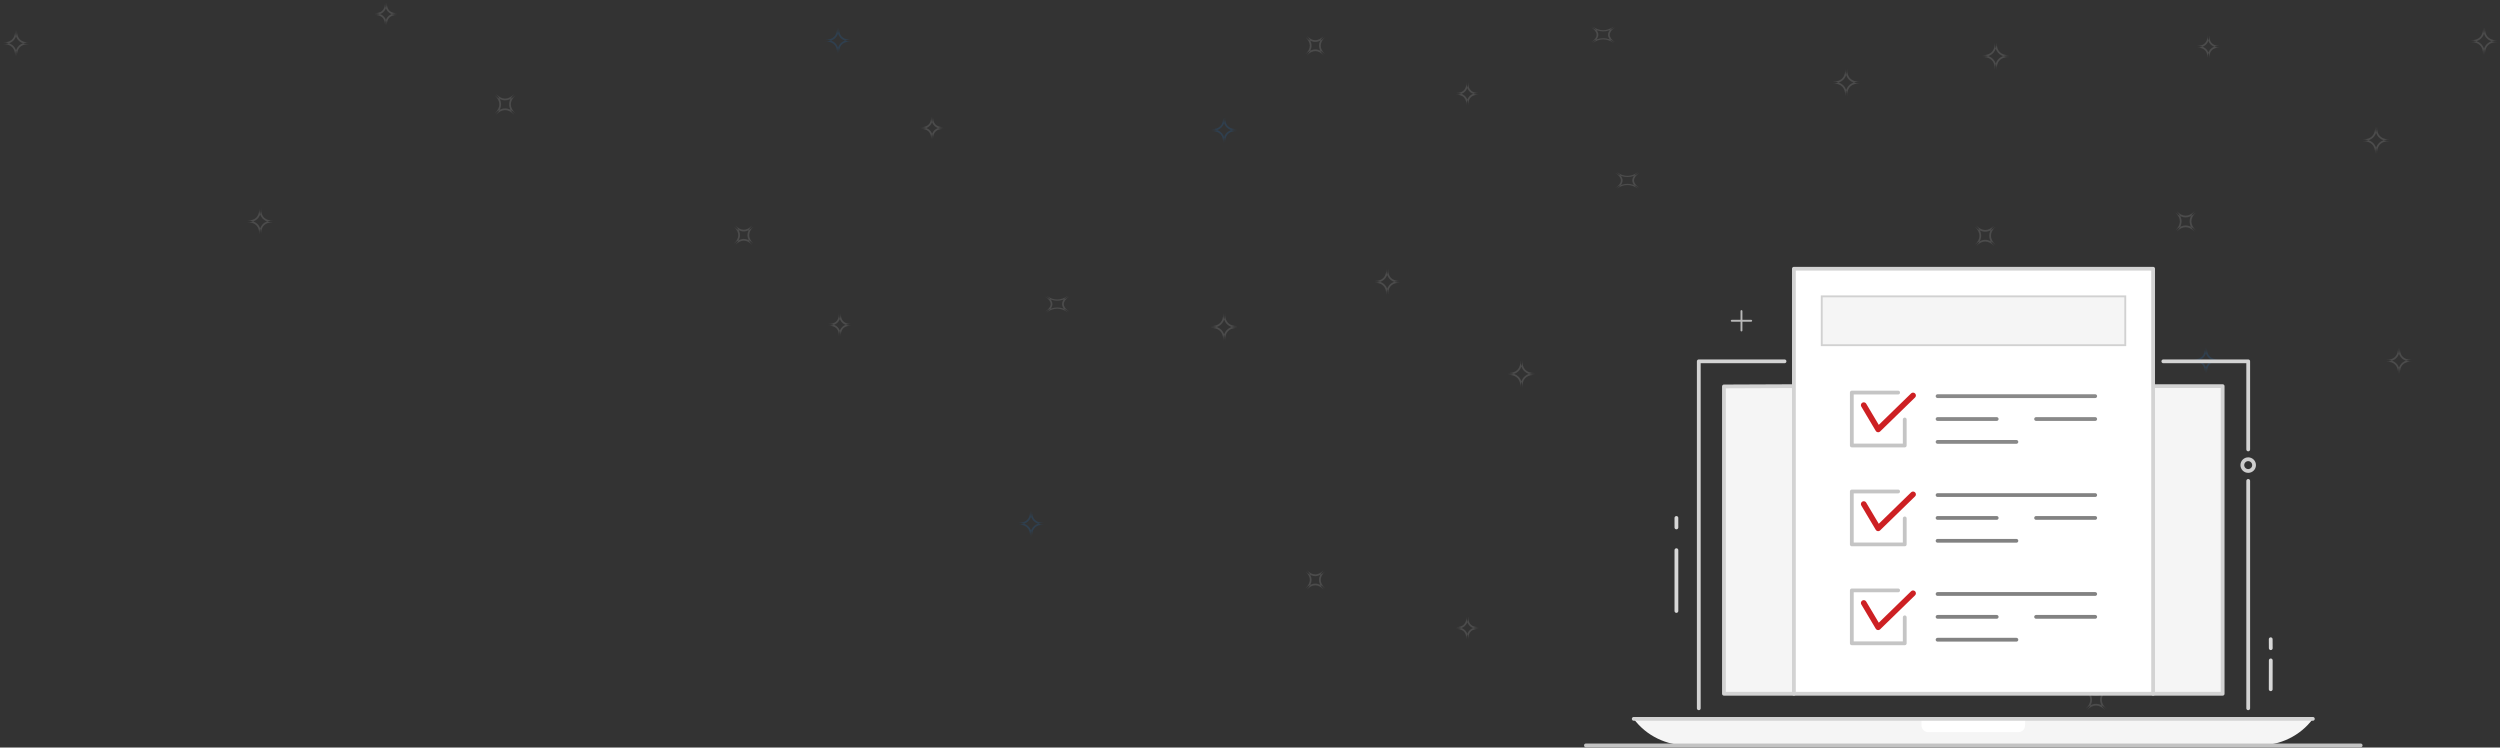 <?xml version="1.0" encoding="UTF-8"?>
<svg width="1321px" height="395px" viewBox="0 0 1321 395" version="1.1" xmlns="http://www.w3.org/2000/svg" xmlns:xlink="http://www.w3.org/1999/xlink">
    <rect x="0" y="0" width="1321" height="395" fill="#333333" stroke="none"/>
    <title>Group</title>
    <defs>
        <polygon id="path-1" points="14.67 14.82 14.67 0.284 0.149 0.284 0.149 14.82 14.67 14.82"></polygon>
        <polygon id="path-3" points="14.67 14.82 14.67 0.284 0.149 0.284 0.149 14.82 14.67 14.82"></polygon>
        <polygon id="path-5" points="14.67 14.82 14.67 0.284 0.149 0.284 0.149 14.82 14.67 14.82"></polygon>
        <polygon id="path-7" points="14.67 14.82 14.67 0.284 0.149 0.284 0.149 14.82 14.67 14.82"></polygon>
    </defs>
    <g id="Webpages" stroke="none" stroke-width="1" fill="none" fill-rule="evenodd">
        <g id="Artboard" transform="translate(-242, -218)">
            <g id="Group" transform="translate(242.306, 218.151)">
                <g id="Group-12-Copy" opacity="0.401">
                    <g id="stars-copy">
                        <path d="M271.697,60.118 L272.022,59.792 C270.29,58.056 268.458,57.134 266.586,57.134 C264.714,57.134 262.882,58.056 261.15,59.792 C261.065,59.878 261.016,59.997 261.016,60.118 C261.016,60.239 261.065,60.357 261.15,60.443 C261.236,60.529 261.354,60.578 261.476,60.578 C261.597,60.578 261.715,60.529 261.801,60.443 C263.535,58.709 264.456,56.876 264.456,55.002 C264.456,53.128 263.535,51.294 261.801,49.561 C261.621,49.381 261.33,49.381 261.15,49.561 C260.971,49.741 260.971,50.032 261.15,50.212 C262.882,51.948 264.714,52.87 266.586,52.87 C268.458,52.87 270.29,51.948 272.022,50.212 C272.107,50.126 272.157,50.007 272.157,49.886 C272.157,49.765 272.108,49.647 272.022,49.561 C271.936,49.475 271.818,49.426 271.697,49.426 C271.576,49.426 271.458,49.475 271.372,49.561 C269.637,51.295 268.716,53.128 268.716,55.002 C268.716,56.876 269.637,58.709 271.372,60.443 C271.458,60.529 271.576,60.578 271.697,60.578 C271.818,60.578 271.936,60.529 272.022,60.443 C272.108,60.357 272.157,60.239 272.157,60.118 C272.157,59.997 272.107,59.878 272.022,59.792 L271.697,60.118 L272.022,59.792 C270.395,58.161 269.636,56.561 269.636,55.002 C269.636,53.443 270.395,51.843 272.022,50.212 C272.202,50.032 272.202,49.741 272.022,49.561 C271.842,49.381 271.551,49.381 271.372,49.561 C269.742,51.189 268.144,51.949 266.586,51.95 C265.028,51.949 263.43,51.189 261.801,49.561 C261.621,49.381 261.33,49.381 261.15,49.561 C260.971,49.741 260.971,50.032 261.15,50.212 C262.777,51.843 263.537,53.443 263.537,55.002 C263.537,56.561 262.777,58.161 261.15,59.792 C261.065,59.878 261.016,59.997 261.016,60.118 C261.016,60.239 261.065,60.357 261.15,60.443 C261.236,60.529 261.354,60.578 261.476,60.578 C261.597,60.578 261.715,60.529 261.801,60.443 C263.43,58.814 265.028,58.054 266.586,58.054 C268.144,58.054 269.743,58.815 271.372,60.443 C271.458,60.529 271.576,60.578 271.697,60.578 C271.818,60.578 271.936,60.529 272.022,60.443 C272.108,60.357 272.157,60.239 272.157,60.118 C272.157,59.997 272.107,59.878 272.022,59.792 L271.697,60.118 Z" id="Fill-58-Copy-4" fill="#707070"></path>
                        <path d="M1086.336,236.193 L1086.011,236.519 C1087.641,238.153 1089.369,239.024 1091.138,239.024 C1092.906,239.024 1094.633,238.153 1096.264,236.519 C1096.351,236.432 1096.398,236.316 1096.398,236.193 C1096.398,236.071 1096.351,235.955 1096.264,235.868 C1096.178,235.782 1096.06,235.733 1095.939,235.733 C1095.818,235.733 1095.7,235.782 1095.614,235.868 C1093.981,237.5 1093.111,239.229 1093.111,240.999 C1093.111,242.769 1093.981,244.499 1095.614,246.131 C1095.7,246.217 1095.818,246.265 1095.939,246.266 C1096.06,246.266 1096.178,246.217 1096.264,246.131 C1096.35,246.045 1096.398,245.927 1096.398,245.805 C1096.398,245.684 1096.35,245.566 1096.264,245.48 C1094.633,243.846 1092.906,242.974 1091.138,242.974 C1089.369,242.974 1087.641,243.845 1086.011,245.48 C1085.831,245.66 1085.831,245.951 1086.011,246.131 C1086.191,246.31 1086.481,246.31 1086.661,246.131 C1088.294,244.499 1089.164,242.769 1089.164,240.999 C1089.164,239.229 1088.294,237.5 1086.661,235.868 C1086.481,235.688 1086.191,235.688 1086.011,235.868 C1085.831,236.048 1085.831,236.339 1086.011,236.519 L1086.336,236.193 L1086.011,236.519 C1087.536,238.048 1088.244,239.544 1088.245,240.999 C1088.244,242.455 1087.536,243.951 1086.011,245.48 C1085.831,245.66 1085.831,245.951 1086.011,246.131 C1086.191,246.31 1086.481,246.31 1086.661,246.131 C1088.189,244.604 1089.683,243.895 1091.138,243.895 C1092.591,243.895 1094.086,244.604 1095.614,246.131 C1095.7,246.217 1095.818,246.265 1095.939,246.266 C1096.06,246.266 1096.178,246.217 1096.264,246.131 C1096.35,246.045 1096.398,245.927 1096.398,245.805 C1096.398,245.684 1096.35,245.566 1096.264,245.48 C1094.738,243.951 1094.03,242.455 1094.03,240.999 C1094.03,239.544 1094.738,238.048 1096.264,236.519 C1096.443,236.339 1096.443,236.048 1096.264,235.868 C1096.085,235.688 1095.793,235.688 1095.614,235.868 C1094.086,237.395 1092.591,238.104 1091.138,238.104 C1089.683,238.104 1088.189,237.395 1086.661,235.868 C1086.481,235.688 1086.191,235.688 1086.011,235.868 C1085.831,236.048 1085.831,236.339 1086.011,236.519 L1086.336,236.193 Z" id="Fill-60-Copy-4" fill="#707070"></path>
                        <path d="M1267.304,197.26 L1267.763,197.26 C1267.763,196.1 1267.613,195.065 1267.305,194.159 C1266.846,192.8 1266.016,191.731 1264.859,191.032 C1263.701,190.33 1262.238,189.992 1260.503,189.992 C1260.381,189.992 1260.263,190.041 1260.178,190.127 C1260.092,190.212 1260.043,190.331 1260.043,190.452 C1260.043,190.573 1260.092,190.692 1260.178,190.777 C1260.263,190.863 1260.381,190.912 1260.503,190.912 C1261.661,190.912 1262.695,190.762 1263.601,190.454 C1264.958,189.994 1266.026,189.164 1266.724,188.004 C1267.425,186.846 1267.763,185.381 1267.763,183.644 C1267.763,183.521 1267.716,183.406 1267.629,183.319 C1267.542,183.232 1267.427,183.184 1267.304,183.184 C1267.182,183.184 1267.064,183.233 1266.979,183.319 C1266.892,183.405 1266.844,183.523 1266.844,183.644 C1266.844,184.803 1266.994,185.838 1267.302,186.745 C1267.761,188.105 1268.591,189.173 1269.749,189.872 C1270.906,190.574 1272.369,190.912 1274.105,190.912 C1274.226,190.912 1274.344,190.863 1274.43,190.777 C1274.515,190.692 1274.564,190.573 1274.564,190.452 C1274.564,190.331 1274.515,190.212 1274.43,190.127 C1274.344,190.041 1274.226,189.992 1274.105,189.992 C1272.947,189.992 1271.912,190.142 1271.007,190.451 C1269.649,190.91 1268.582,191.74 1267.883,192.9 C1267.181,194.058 1266.844,195.522 1266.844,197.26 C1266.844,197.381 1266.892,197.499 1266.979,197.585 C1267.064,197.671 1267.182,197.72 1267.304,197.72 C1267.427,197.72 1267.542,197.672 1267.629,197.585 C1267.716,197.498 1267.763,197.383 1267.763,197.26 L1267.304,197.26 L1267.763,197.26 C1267.763,196.18 1267.904,195.245 1268.173,194.455 C1268.577,193.27 1269.254,192.411 1270.225,191.819 C1271.196,191.229 1272.485,190.912 1274.105,190.912 C1274.226,190.912 1274.344,190.863 1274.43,190.777 C1274.515,190.692 1274.564,190.573 1274.564,190.452 C1274.564,190.331 1274.515,190.212 1274.43,190.127 C1274.344,190.041 1274.226,189.992 1274.105,189.992 C1273.026,189.992 1272.092,189.851 1271.303,189.582 C1270.119,189.177 1269.261,188.499 1268.669,187.528 C1268.08,186.555 1267.763,185.265 1267.763,183.644 C1267.763,183.521 1267.716,183.406 1267.629,183.319 C1267.542,183.232 1267.427,183.184 1267.304,183.184 C1267.182,183.184 1267.064,183.233 1266.979,183.319 C1266.892,183.405 1266.844,183.523 1266.844,183.644 C1266.844,184.724 1266.703,185.659 1266.435,186.449 C1266.03,187.634 1265.353,188.493 1264.382,189.085 C1263.41,189.675 1262.121,189.992 1260.503,189.992 C1260.381,189.992 1260.263,190.041 1260.178,190.127 C1260.092,190.212 1260.043,190.331 1260.043,190.452 C1260.043,190.573 1260.092,190.692 1260.178,190.777 C1260.263,190.863 1260.381,190.912 1260.503,190.912 C1261.581,190.912 1262.515,191.053 1263.305,191.322 C1264.489,191.727 1265.347,192.405 1265.938,193.377 C1266.527,194.349 1266.844,195.639 1266.844,197.26 C1266.844,197.381 1266.892,197.499 1266.979,197.585 C1267.064,197.671 1267.182,197.72 1267.304,197.72 C1267.427,197.72 1267.542,197.672 1267.629,197.585 C1267.716,197.498 1267.763,197.383 1267.763,197.26 L1267.304,197.26 Z" id="Fill-62-Copy-4" fill="#707070"></path>
                        <g id="Group-66-Copy-4" transform="translate(1157.899, 182.72)">
                            <mask id="mask-2" fill="white">
                                <use xlink:href="#path-1"></use>
                            </mask>
                            <g id="Clip-65"></g>
                            <path d="M7.41,14.36 L7.87,14.36 C7.87,13.2 7.719,12.165 7.412,11.259 C6.952,9.9 6.123,8.832 4.965,8.132 C3.807,7.43 2.344,7.092 0.609,7.092 C0.487,7.092 0.369,7.141 0.284,7.227 C0.198,7.312 0.149,7.431 0.149,7.552 C0.149,7.673 0.198,7.792 0.284,7.877 C0.369,7.963 0.487,8.012 0.609,8.012 C1.767,8.012 2.801,7.862 3.707,7.553 C5.064,7.094 6.132,6.263 6.83,5.104 C7.531,3.946 7.87,2.482 7.87,0.744 C7.87,0.622 7.822,0.506 7.735,0.419 C7.648,0.332 7.533,0.284 7.41,0.284 C7.289,0.284 7.17,0.334 7.085,0.419 C6.999,0.505 6.95,0.623 6.95,0.744 C6.95,1.903 7.1,2.938 7.408,3.845 C7.867,5.204 8.697,6.272 9.855,6.972 C11.013,7.674 12.475,8.012 14.211,8.012 C14.332,8.012 14.451,7.963 14.536,7.877 C14.621,7.792 14.671,7.673 14.671,7.552 C14.671,7.431 14.621,7.312 14.536,7.227 C14.451,7.141 14.332,7.092 14.211,7.092 C13.053,7.092 12.019,7.242 11.113,7.55 C9.755,8.01 8.688,8.84 7.989,10 C7.288,11.158 6.95,12.623 6.95,14.36 C6.95,14.481 6.999,14.599 7.085,14.685 C7.17,14.771 7.289,14.82 7.41,14.82 C7.533,14.82 7.648,14.772 7.735,14.685 C7.822,14.598 7.87,14.483 7.87,14.36 L7.41,14.36 L7.87,14.36 C7.87,13.28 8.011,12.345 8.279,11.555 C8.684,10.37 9.361,9.511 10.331,8.919 C11.303,8.329 12.591,8.012 14.211,8.012 C14.332,8.012 14.451,7.963 14.536,7.877 C14.621,7.792 14.671,7.673 14.671,7.552 C14.671,7.431 14.621,7.312 14.536,7.227 C14.451,7.141 14.332,7.092 14.211,7.092 C13.132,7.092 12.198,6.951 11.409,6.683 C10.225,6.277 9.367,5.599 8.775,4.627 C8.186,3.655 7.87,2.365 7.87,0.744 C7.87,0.622 7.822,0.506 7.735,0.419 C7.648,0.332 7.533,0.284 7.41,0.284 C7.289,0.284 7.17,0.334 7.085,0.419 C6.999,0.505 6.95,0.623 6.95,0.744 C6.95,1.824 6.809,2.759 6.541,3.549 C6.135,4.734 5.459,5.593 4.488,6.185 C3.516,6.775 2.228,7.092 0.609,7.092 C0.487,7.092 0.369,7.141 0.284,7.227 C0.198,7.312 0.149,7.431 0.149,7.552 C0.149,7.673 0.198,7.792 0.284,7.877 C0.369,7.963 0.487,8.012 0.609,8.012 C1.687,8.012 2.622,8.153 3.411,8.422 C4.595,8.827 5.453,9.505 6.044,10.477 C6.634,11.449 6.95,12.739 6.95,14.36 C6.95,14.481 6.999,14.599 7.085,14.685 C7.17,14.771 7.289,14.82 7.41,14.82 C7.533,14.82 7.648,14.772 7.735,14.685 C7.822,14.598 7.87,14.483 7.87,14.36 L7.41,14.36 Z" id="Fill-64" fill="#295177" mask="url(#mask-2)"></path>
                        </g>
                        <path d="M552.383,156.371 L552.058,156.598 C554.067,158.004 556.182,158.745 558.337,158.745 C560.493,158.745 562.607,158.004 564.616,156.598 C564.702,156.538 564.75,156.456 564.75,156.371 C564.75,156.286 564.702,156.203 564.616,156.144 C564.531,156.084 564.412,156.049 564.291,156.049 C564.17,156.049 564.052,156.084 563.966,156.144 C561.954,157.548 560.894,159.026 560.895,160.533 C560.894,162.04 561.954,163.518 563.966,164.922 C564.052,164.982 564.17,165.016 564.291,165.016 C564.412,165.016 564.531,164.982 564.616,164.922 C564.702,164.863 564.75,164.78 564.75,164.695 C564.75,164.611 564.702,164.528 564.616,164.468 C562.607,163.061 560.493,162.32 558.337,162.321 C556.182,162.32 554.067,163.061 552.058,164.468 C551.878,164.593 551.878,164.797 552.058,164.922 C552.238,165.048 552.528,165.048 552.708,164.922 C554.72,163.518 555.78,162.04 555.78,160.533 C555.78,159.026 554.72,157.548 552.708,156.144 C552.528,156.018 552.238,156.018 552.058,156.144 C551.878,156.269 551.878,156.472 552.058,156.598 L552.383,156.371 L552.058,156.598 C553.962,157.931 554.861,159.246 554.861,160.533 C554.861,161.82 553.962,163.135 552.058,164.468 C551.878,164.593 551.878,164.797 552.058,164.922 C552.238,165.048 552.528,165.048 552.708,164.922 C554.614,163.591 556.496,162.963 558.337,162.963 C560.178,162.963 562.059,163.591 563.966,164.922 C564.052,164.982 564.17,165.016 564.291,165.016 C564.412,165.016 564.531,164.982 564.616,164.922 C564.702,164.863 564.75,164.78 564.75,164.695 C564.75,164.611 564.702,164.528 564.616,164.468 C562.712,163.135 561.814,161.82 561.813,160.533 C561.814,159.246 562.712,157.931 564.616,156.598 C564.702,156.538 564.75,156.456 564.75,156.371 C564.75,156.286 564.702,156.203 564.616,156.144 C564.531,156.084 564.412,156.049 564.291,156.049 C564.17,156.049 564.052,156.084 563.966,156.144 C562.059,157.475 560.178,158.103 558.337,158.103 C556.496,158.103 554.614,157.475 552.708,156.144 C552.528,156.018 552.238,156.018 552.058,156.144 C551.878,156.269 551.878,156.472 552.058,156.598 L552.383,156.371 Z" id="Fill-67-Copy" fill="#707070"></path>
                        <path d="M1003.796,209.399 L1004.256,209.399 C1004.256,208.372 1004.122,207.453 1003.848,206.646 C1003.441,205.436 1002.699,204.481 1001.667,203.858 C1000.634,203.233 999.334,202.933 997.796,202.933 C997.675,202.933 997.556,202.982 997.471,203.068 C997.386,203.153 997.336,203.272 997.336,203.393 C997.336,203.514 997.386,203.633 997.471,203.718 C997.556,203.804 997.675,203.853 997.796,203.853 C998.822,203.852 999.74,203.72 1000.546,203.445 C1001.755,203.037 1002.708,202.296 1003.331,201.261 C1003.956,200.228 1004.256,198.926 1004.256,197.387 C1004.256,197.264 1004.208,197.149 1004.121,197.062 C1004.034,196.975 1003.919,196.927 1003.796,196.927 C1003.675,196.927 1003.557,196.976 1003.471,197.062 C1003.385,197.147 1003.336,197.266 1003.336,197.387 C1003.336,198.414 1003.469,199.333 1003.743,200.14 C1004.151,201.349 1004.892,202.304 1005.926,202.928 C1006.957,203.553 1008.258,203.852 1009.797,203.853 C1009.916,203.853 1010.035,203.804 1010.121,203.718 C1010.206,203.633 1010.256,203.514 1010.256,203.393 C1010.256,203.272 1010.206,203.153 1010.121,203.068 C1010.035,202.982 1009.916,202.933 1009.797,202.933 C1008.769,202.933 1007.851,203.066 1007.046,203.34 C1005.837,203.748 1004.884,204.49 1004.261,205.524 C1003.635,206.557 1003.336,207.859 1003.336,209.399 C1003.336,209.52 1003.385,209.638 1003.471,209.724 C1003.557,209.81 1003.675,209.859 1003.796,209.859 C1003.919,209.859 1004.034,209.811 1004.121,209.724 C1004.208,209.637 1004.256,209.521 1004.256,209.399 L1003.796,209.399 L1004.256,209.399 C1004.256,208.451 1004.379,207.632 1004.614,206.942 C1004.969,205.907 1005.556,205.161 1006.401,204.645 C1007.248,204.131 1008.374,203.852 1009.797,203.853 C1009.916,203.853 1010.035,203.804 1010.121,203.718 C1010.206,203.633 1010.256,203.514 1010.256,203.393 C1010.256,203.272 1010.206,203.153 1010.121,203.068 C1010.035,202.982 1009.916,202.933 1009.797,202.933 C1008.849,202.933 1008.031,202.809 1007.341,202.574 C1006.307,202.22 1005.562,201.631 1005.047,200.785 C1004.534,199.938 1004.256,198.81 1004.256,197.387 C1004.256,197.264 1004.208,197.149 1004.121,197.062 C1004.034,196.975 1003.919,196.927 1003.796,196.927 C1003.675,196.927 1003.557,196.976 1003.471,197.062 C1003.385,197.147 1003.336,197.266 1003.336,197.387 C1003.336,198.335 1003.212,199.154 1002.978,199.843 C1002.624,200.879 1002.036,201.625 1001.19,202.141 C1000.344,202.654 999.218,202.933 997.796,202.933 C997.675,202.933 997.556,202.982 997.471,203.068 C997.386,203.153 997.336,203.272 997.336,203.393 C997.336,203.514 997.386,203.633 997.471,203.718 C997.556,203.804 997.675,203.853 997.796,203.853 C998.743,203.852 999.562,203.977 1000.25,204.211 C1001.284,204.566 1002.029,205.154 1002.544,206.001 C1003.058,206.848 1003.336,207.976 1003.336,209.399 C1003.336,209.52 1003.385,209.638 1003.471,209.724 C1003.557,209.81 1003.675,209.859 1003.796,209.859 C1003.919,209.859 1004.034,209.811 1004.121,209.724 C1004.208,209.637 1004.256,209.521 1004.256,209.399 L1003.796,209.399 Z" id="Fill-69-Copy-4" fill="#707070"></path>
                        <path d="M492.215,73.509 L492.675,73.509 C492.675,72.482 492.541,71.563 492.268,70.756 C491.86,69.546 491.119,68.592 490.086,67.968 C489.054,67.343 487.753,67.043 486.215,67.043 C486.094,67.043 485.976,67.092 485.89,67.178 C485.804,67.264 485.755,67.382 485.755,67.503 C485.755,67.624 485.804,67.743 485.89,67.829 C485.976,67.914 486.094,67.963 486.215,67.963 C487.241,67.963 488.159,67.83 488.966,67.556 C490.174,67.147 491.127,66.406 491.75,65.372 C492.375,64.339 492.675,63.037 492.675,61.497 C492.675,61.376 492.626,61.258 492.54,61.172 C492.455,61.087 492.336,61.037 492.215,61.037 C492.094,61.037 491.976,61.086 491.89,61.172 C491.805,61.258 491.755,61.376 491.755,61.497 C491.755,62.525 491.889,63.444 492.163,64.25 C492.57,65.46 493.311,66.414 494.344,67.038 C495.376,67.663 496.677,67.963 498.215,67.963 C498.336,67.963 498.455,67.914 498.54,67.829 C498.626,67.743 498.675,67.624 498.675,67.503 C498.675,67.382 498.626,67.264 498.54,67.178 C498.455,67.092 498.336,67.043 498.215,67.043 C497.189,67.043 496.271,67.176 495.465,67.451 C494.256,67.859 493.303,68.601 492.68,69.634 C492.055,70.668 491.755,71.97 491.755,73.509 C491.755,73.63 491.805,73.749 491.89,73.834 C491.976,73.92 492.094,73.969 492.215,73.969 C492.336,73.969 492.455,73.92 492.54,73.834 C492.626,73.749 492.675,73.63 492.675,73.509 L492.215,73.509 L492.675,73.509 C492.675,72.561 492.798,71.742 493.033,71.052 C493.387,70.017 493.975,69.271 494.821,68.755 C495.667,68.242 496.793,67.963 498.215,67.963 C498.336,67.963 498.455,67.914 498.54,67.829 C498.626,67.743 498.675,67.624 498.675,67.503 C498.675,67.382 498.626,67.264 498.54,67.178 C498.455,67.092 498.336,67.043 498.215,67.043 C497.268,67.043 496.45,66.919 495.761,66.685 C494.726,66.33 493.981,65.741 493.466,64.895 C492.953,64.048 492.675,62.92 492.675,61.497 C492.675,61.376 492.626,61.258 492.54,61.172 C492.455,61.087 492.336,61.037 492.215,61.037 C492.094,61.037 491.976,61.086 491.89,61.172 C491.805,61.258 491.755,61.376 491.755,61.497 C491.755,62.445 491.632,63.264 491.397,63.954 C491.043,64.989 490.455,65.735 489.609,66.251 C488.764,66.765 487.637,67.043 486.215,67.043 C486.094,67.043 485.976,67.092 485.89,67.178 C485.804,67.264 485.755,67.382 485.755,67.503 C485.755,67.624 485.804,67.743 485.89,67.829 C485.976,67.914 486.094,67.963 486.215,67.963 C487.162,67.963 487.981,68.087 488.67,68.322 C489.704,68.677 490.449,69.265 490.964,70.111 C491.477,70.958 491.755,72.086 491.755,73.509 C491.755,73.63 491.805,73.749 491.89,73.834 C491.976,73.92 492.094,73.969 492.215,73.969 C492.336,73.969 492.455,73.92 492.54,73.834 C492.626,73.749 492.675,73.63 492.675,73.509 L492.215,73.509 Z" id="Fill-71-Copy-4" fill="#707070"></path>
                        <path d="M639.383,172.638 L639.383,173.098 C640.599,173.098 641.684,172.94 642.633,172.617 C644.058,172.135 645.175,171.265 645.907,170.051 C646.642,168.836 646.996,167.301 646.996,165.476 C646.996,165.355 646.948,165.237 646.861,165.151 C646.776,165.066 646.658,165.016 646.536,165.016 C646.415,165.016 646.297,165.066 646.211,165.151 C646.126,165.237 646.077,165.355 646.077,165.476 C646.077,166.694 646.235,167.78 646.557,168.731 C647.039,170.156 647.908,171.274 649.121,172.007 C650.334,172.742 651.868,173.098 653.691,173.098 C653.812,173.098 653.93,173.049 654.016,172.963 C654.101,172.877 654.151,172.759 654.151,172.638 C654.151,172.517 654.101,172.398 654.016,172.312 C653.93,172.227 653.812,172.177 653.691,172.177 C652.475,172.177 651.39,172.335 650.44,172.658 C649.016,173.14 647.899,174.01 647.167,175.225 C646.432,176.439 646.077,177.974 646.077,179.799 C646.077,179.92 646.126,180.038 646.211,180.124 C646.297,180.209 646.415,180.259 646.536,180.259 C646.658,180.259 646.776,180.209 646.861,180.124 C646.948,180.038 646.996,179.92 646.996,179.799 C646.996,178.581 646.838,177.495 646.516,176.544 C646.034,175.119 645.166,174.001 643.952,173.268 C642.739,172.533 641.206,172.177 639.383,172.177 C639.261,172.177 639.143,172.227 639.058,172.312 C638.972,172.398 638.923,172.517 638.923,172.638 C638.923,172.759 638.972,172.877 639.058,172.963 C639.143,173.049 639.261,173.098 639.383,173.098 L639.383,172.638 L639.383,173.098 C640.519,173.098 641.505,173.246 642.338,173.53 C643.587,173.958 644.496,174.674 645.121,175.702 C645.743,176.729 646.077,178.091 646.077,179.799 C646.077,179.92 646.126,180.038 646.211,180.124 C646.297,180.209 646.415,180.259 646.536,180.259 C646.658,180.259 646.776,180.209 646.861,180.124 C646.948,180.038 646.996,179.92 646.996,179.799 C646.996,178.661 647.144,177.674 647.428,176.841 C647.856,175.59 648.572,174.68 649.598,174.055 C650.624,173.432 651.985,173.098 653.691,173.098 C653.812,173.098 653.93,173.049 654.016,172.963 C654.101,172.877 654.151,172.759 654.151,172.638 C654.151,172.517 654.101,172.398 654.016,172.312 C653.93,172.227 653.812,172.177 653.691,172.177 C652.554,172.177 651.569,172.029 650.736,171.745 C649.486,171.317 648.577,170.601 647.953,169.573 C647.33,168.546 646.996,167.184 646.996,165.476 C646.996,165.355 646.948,165.237 646.861,165.151 C646.776,165.066 646.658,165.016 646.536,165.016 C646.415,165.016 646.297,165.066 646.211,165.151 C646.126,165.237 646.077,165.355 646.077,165.476 C646.077,166.614 645.929,167.601 645.646,168.434 C645.218,169.685 644.502,170.595 643.476,171.22 C642.449,171.843 641.089,172.177 639.383,172.177 C639.261,172.177 639.143,172.227 639.058,172.312 C638.972,172.398 638.923,172.517 638.923,172.638 C638.923,172.759 638.972,172.877 639.058,172.963 C639.143,173.049 639.261,173.098 639.383,173.098 L639.383,172.638 Z" id="Fill-73-Copy-4" fill="#707070"></path>
                        <path d="M796.449,197.433 L796.449,197.893 C797.665,197.893 798.75,197.735 799.7,197.412 C801.124,196.93 802.24,196.06 802.973,194.846 C803.707,193.632 804.062,192.096 804.062,190.272 C804.062,190.151 804.013,190.032 803.928,189.946 C803.842,189.861 803.724,189.812 803.603,189.812 C803.482,189.812 803.363,189.861 803.278,189.946 C803.192,190.032 803.143,190.151 803.143,190.272 C803.143,191.489 803.301,192.575 803.623,193.526 C804.105,194.951 804.974,196.069 806.187,196.802 C807.4,197.538 808.934,197.893 810.757,197.893 C810.878,197.893 810.996,197.844 811.082,197.758 C811.167,197.672 811.217,197.554 811.217,197.433 C811.217,197.312 811.167,197.193 811.082,197.107 C810.996,197.022 810.878,196.973 810.757,196.973 C809.54,196.973 808.455,197.131 807.506,197.454 C806.082,197.936 804.965,198.805 804.232,200.02 C803.498,201.234 803.143,202.77 803.143,204.594 C803.143,204.715 803.192,204.833 803.278,204.919 C803.363,205.005 803.482,205.054 803.603,205.054 C803.724,205.054 803.842,205.005 803.928,204.919 C804.013,204.833 804.062,204.715 804.062,204.594 C804.062,203.377 803.905,202.291 803.582,201.34 C803.1,199.914 802.231,198.796 801.018,198.063 C799.806,197.328 798.272,196.973 796.449,196.973 C796.327,196.973 796.209,197.022 796.123,197.107 C796.038,197.193 795.989,197.312 795.989,197.433 C795.989,197.554 796.038,197.672 796.123,197.758 C796.209,197.844 796.328,197.893 796.449,197.893 L796.449,197.433 L796.449,197.893 C797.586,197.893 798.57,198.041 799.404,198.325 C800.653,198.753 801.562,199.47 802.186,200.497 C802.809,201.525 803.143,202.886 803.143,204.594 C803.143,204.715 803.192,204.833 803.278,204.919 C803.363,205.005 803.482,205.054 803.603,205.054 C803.724,205.054 803.842,205.005 803.928,204.919 C804.013,204.833 804.062,204.715 804.062,204.594 C804.062,203.456 804.211,202.47 804.494,201.636 C804.922,200.385 805.638,199.475 806.663,198.85 C807.69,198.227 809.05,197.893 810.757,197.893 C810.878,197.893 810.996,197.844 811.082,197.758 C811.167,197.672 811.217,197.554 811.217,197.433 C811.217,197.312 811.167,197.193 811.082,197.107 C810.996,197.022 810.878,196.973 810.757,196.973 C809.62,196.973 808.635,196.824 807.801,196.541 C806.552,196.112 805.644,195.396 805.019,194.369 C804.396,193.341 804.062,191.979 804.062,190.272 C804.062,190.151 804.013,190.032 803.928,189.946 C803.842,189.861 803.724,189.812 803.603,189.812 C803.482,189.812 803.363,189.861 803.278,189.946 C803.192,190.032 803.143,190.151 803.143,190.272 C803.143,191.409 802.995,192.396 802.712,193.229 C802.283,194.48 801.568,195.39 800.542,196.015 C799.515,196.639 798.155,196.973 796.449,196.973 C796.327,196.973 796.209,197.022 796.123,197.107 C796.038,197.193 795.989,197.312 795.989,197.433 C795.989,197.554 796.038,197.672 796.123,197.758 C796.209,197.844 796.328,197.893 796.449,197.893 L796.449,197.433 Z" id="Fill-75-Copy-4" fill="#707070"></path>
                        <path d="M1112.347,374.731 L1112.672,374.405 C1110.94,372.669 1109.108,371.747 1107.236,371.747 C1105.364,371.747 1103.532,372.669 1101.8,374.405 C1101.715,374.491 1101.666,374.61 1101.666,374.731 C1101.666,374.852 1101.715,374.97 1101.8,375.056 C1101.886,375.142 1102.004,375.191 1102.126,375.191 C1102.247,375.191 1102.365,375.142 1102.451,375.056 C1104.185,373.322 1105.106,371.489 1105.106,369.615 C1105.106,367.741 1104.185,365.907 1102.451,364.174 C1102.271,363.994 1101.98,363.994 1101.8,364.174 C1101.621,364.354 1101.621,364.645 1101.8,364.825 C1103.532,366.561 1105.364,367.483 1107.236,367.483 C1109.108,367.483 1110.94,366.561 1112.672,364.825 C1112.757,364.739 1112.807,364.62 1112.807,364.499 C1112.807,364.378 1112.758,364.26 1112.672,364.174 C1112.586,364.088 1112.468,364.039 1112.347,364.039 C1112.226,364.039 1112.107,364.088 1112.022,364.174 C1110.287,365.908 1109.366,367.741 1109.366,369.615 C1109.366,371.489 1110.287,373.322 1112.022,375.056 C1112.107,375.142 1112.226,375.191 1112.347,375.191 C1112.468,375.191 1112.586,375.142 1112.672,375.056 C1112.758,374.97 1112.807,374.851 1112.807,374.731 C1112.807,374.61 1112.757,374.491 1112.672,374.405 L1112.347,374.731 L1112.672,374.405 C1111.045,372.774 1110.285,371.174 1110.285,369.615 C1110.285,368.056 1111.045,366.456 1112.672,364.825 C1112.852,364.645 1112.852,364.354 1112.672,364.174 C1112.492,363.994 1112.201,363.994 1112.022,364.174 C1110.392,365.802 1108.794,366.562 1107.236,366.563 C1105.678,366.562 1104.08,365.802 1102.451,364.174 C1102.271,363.994 1101.98,363.994 1101.8,364.174 C1101.621,364.354 1101.621,364.645 1101.8,364.825 C1103.427,366.456 1104.187,368.056 1104.187,369.615 C1104.187,371.174 1103.427,372.774 1101.8,374.405 C1101.715,374.491 1101.666,374.61 1101.666,374.731 C1101.666,374.852 1101.715,374.97 1101.8,375.056 C1101.886,375.142 1102.004,375.191 1102.126,375.191 C1102.247,375.191 1102.365,375.142 1102.451,375.056 C1104.08,373.427 1105.678,372.667 1107.236,372.667 C1108.794,372.667 1110.393,373.428 1112.022,375.056 C1112.107,375.142 1112.226,375.191 1112.347,375.191 C1112.468,375.191 1112.586,375.142 1112.672,375.056 C1112.758,374.97 1112.807,374.851 1112.807,374.731 C1112.807,374.61 1112.757,374.491 1112.672,374.405 L1112.347,374.731 Z" id="Fill-58-Copy-5" fill="#707070" transform="translate(1107.236, 369.615) scale(-1, 1) translate(-1107.236, -369.615) "></path>
                        <path d="M689.884,301.448 L689.559,301.773 C691.189,303.407 692.917,304.279 694.685,304.279 C696.454,304.279 698.181,303.407 699.812,301.773 C699.898,301.686 699.946,301.571 699.946,301.448 C699.946,301.325 699.898,301.21 699.812,301.122 C699.726,301.037 699.608,300.988 699.487,300.988 C699.366,300.988 699.248,301.037 699.162,301.122 C697.529,302.754 696.659,304.483 696.659,306.254 C696.659,308.024 697.529,309.753 699.162,311.386 C699.248,311.471 699.366,311.52 699.487,311.52 C699.608,311.52 699.726,311.471 699.812,311.386 C699.898,311.3 699.946,311.181 699.946,311.06 C699.946,310.939 699.898,310.821 699.812,310.734 C698.181,309.1 696.454,308.229 694.685,308.229 C692.917,308.229 691.189,309.1 689.559,310.734 C689.379,310.914 689.379,311.206 689.559,311.386 C689.738,311.565 690.029,311.565 690.209,311.386 C691.842,309.753 692.712,308.024 692.712,306.254 C692.712,304.483 691.842,302.754 690.209,301.122 C690.029,300.943 689.738,300.943 689.559,301.122 C689.379,301.302 689.379,301.593 689.559,301.773 L689.884,301.448 L689.559,301.773 C691.084,303.302 691.792,304.799 691.793,306.254 C691.792,307.709 691.084,309.205 689.559,310.734 C689.379,310.914 689.379,311.206 689.559,311.386 C689.738,311.565 690.029,311.565 690.209,311.386 C691.736,309.859 693.231,309.15 694.685,309.149 C696.139,309.15 697.633,309.859 699.162,311.386 C699.248,311.471 699.366,311.52 699.487,311.52 C699.608,311.52 699.726,311.471 699.812,311.386 C699.898,311.3 699.946,311.181 699.946,311.06 C699.946,310.939 699.898,310.821 699.812,310.734 C698.286,309.205 697.578,307.709 697.578,306.254 C697.578,304.799 698.286,303.302 699.812,301.773 C699.991,301.593 699.991,301.302 699.812,301.122 C699.633,300.943 699.341,300.943 699.162,301.122 C697.633,302.649 696.139,303.358 694.685,303.359 C693.231,303.358 691.736,302.649 690.209,301.122 C690.029,300.943 689.738,300.943 689.559,301.122 C689.379,301.302 689.379,301.593 689.559,301.773 L689.884,301.448 Z" id="Fill-60-Copy-5" fill="#707070" transform="translate(694.685, 306.254) scale(-1, 1) translate(-694.685, -306.254) "></path>
                        <path d="M8.168,29.528 L8.628,29.528 C8.628,28.368 8.477,27.333 8.169,26.427 C7.71,25.068 6.881,23.999 5.723,23.3 C4.565,22.598 3.102,22.26 1.367,22.26 C1.245,22.26 1.127,22.309 1.042,22.395 C0.956,22.48 0.907,22.598 0.907,22.72 C0.907,22.841 0.956,22.96 1.042,23.045 C1.127,23.131 1.245,23.18 1.367,23.18 C2.525,23.18 3.559,23.029 4.465,22.722 C5.822,22.262 6.89,21.432 7.588,20.272 C8.289,19.114 8.628,17.649 8.628,15.912 C8.628,15.789 8.58,15.674 8.493,15.587 C8.406,15.5 8.291,15.452 8.168,15.452 C8.047,15.452 7.928,15.501 7.843,15.587 C7.757,15.672 7.708,15.791 7.708,15.912 C7.708,17.071 7.858,18.106 8.166,19.013 C8.625,20.373 9.455,21.44 10.613,22.14 C11.771,22.842 13.233,23.18 14.969,23.18 C15.09,23.18 15.209,23.131 15.294,23.045 C15.379,22.96 15.429,22.841 15.429,22.72 C15.429,22.598 15.379,22.48 15.294,22.395 C15.209,22.309 15.09,22.26 14.969,22.26 C13.811,22.26 12.777,22.41 11.871,22.718 C10.513,23.178 9.446,24.008 8.747,25.167 C8.046,26.326 7.708,27.79 7.708,29.528 C7.708,29.649 7.757,29.767 7.843,29.853 C7.928,29.939 8.047,29.988 8.168,29.988 C8.291,29.988 8.406,29.94 8.493,29.853 C8.58,29.766 8.628,29.65 8.628,29.528 L8.168,29.528 L8.628,29.528 C8.628,28.448 8.769,27.513 9.037,26.723 C9.442,25.538 10.119,24.678 11.089,24.087 C12.061,23.497 13.349,23.18 14.969,23.18 C15.09,23.18 15.209,23.131 15.294,23.045 C15.379,22.96 15.429,22.841 15.429,22.72 C15.429,22.598 15.379,22.48 15.294,22.395 C15.209,22.309 15.09,22.26 14.969,22.26 C13.89,22.26 12.956,22.119 12.167,21.85 C10.983,21.444 10.125,20.767 9.533,19.796 C8.944,18.823 8.628,17.533 8.628,15.912 C8.628,15.789 8.58,15.674 8.493,15.587 C8.406,15.5 8.291,15.452 8.168,15.452 C8.047,15.452 7.928,15.501 7.843,15.587 C7.757,15.672 7.708,15.791 7.708,15.912 C7.708,16.992 7.567,17.927 7.299,18.717 C6.894,19.902 6.217,20.761 5.246,21.353 C4.274,21.943 2.986,22.26 1.367,22.26 C1.245,22.26 1.127,22.309 1.042,22.395 C0.956,22.48 0.907,22.598 0.907,22.72 C0.907,22.841 0.956,22.96 1.042,23.045 C1.127,23.131 1.245,23.18 1.367,23.18 C2.445,23.18 3.38,23.321 4.169,23.589 C5.353,23.995 6.211,24.672 6.802,25.645 C7.392,26.617 7.708,27.907 7.708,29.528 C7.708,29.649 7.757,29.767 7.843,29.853 C7.928,29.939 8.047,29.988 8.168,29.988 C8.291,29.988 8.406,29.94 8.493,29.853 C8.58,29.766 8.628,29.65 8.628,29.528 L8.168,29.528 Z" id="Fill-62-Copy-5" fill="#707070" transform="translate(8.168, 22.72) scale(-1, 1) translate(-8.168, -22.72) "></path>
                        <g id="Group-66-Copy-5" transform="translate(544.423, 276.526) scale(-1, 1) translate(-544.423, -276.526) translate(536.923, 269.026)">
                            <mask id="mask-4" fill="white">
                                <use xlink:href="#path-3"></use>
                            </mask>
                            <g id="Clip-65"></g>
                            <path d="M7.41,14.36 L7.87,14.36 C7.87,13.2 7.719,12.165 7.412,11.259 C6.952,9.9 6.123,8.832 4.965,8.132 C3.807,7.43 2.344,7.092 0.609,7.092 C0.487,7.092 0.369,7.141 0.284,7.227 C0.198,7.312 0.149,7.431 0.149,7.552 C0.149,7.673 0.198,7.792 0.284,7.877 C0.369,7.963 0.487,8.012 0.609,8.012 C1.767,8.012 2.801,7.862 3.707,7.553 C5.064,7.094 6.132,6.263 6.83,5.104 C7.531,3.946 7.87,2.482 7.87,0.744 C7.87,0.622 7.822,0.506 7.735,0.419 C7.648,0.332 7.533,0.284 7.41,0.284 C7.289,0.284 7.17,0.334 7.085,0.419 C6.999,0.505 6.95,0.623 6.95,0.744 C6.95,1.903 7.1,2.938 7.408,3.845 C7.867,5.204 8.697,6.272 9.855,6.972 C11.013,7.674 12.475,8.012 14.211,8.012 C14.332,8.012 14.451,7.963 14.536,7.877 C14.621,7.792 14.671,7.673 14.671,7.552 C14.671,7.431 14.621,7.312 14.536,7.227 C14.451,7.141 14.332,7.092 14.211,7.092 C13.053,7.092 12.019,7.242 11.113,7.55 C9.755,8.01 8.688,8.84 7.989,10 C7.288,11.158 6.95,12.623 6.95,14.36 C6.95,14.481 6.999,14.599 7.085,14.685 C7.17,14.771 7.289,14.82 7.41,14.82 C7.533,14.82 7.648,14.772 7.735,14.685 C7.822,14.598 7.87,14.483 7.87,14.36 L7.41,14.36 L7.87,14.36 C7.87,13.28 8.011,12.345 8.279,11.555 C8.684,10.37 9.361,9.511 10.331,8.919 C11.303,8.329 12.591,8.012 14.211,8.012 C14.332,8.012 14.451,7.963 14.536,7.877 C14.621,7.792 14.671,7.673 14.671,7.552 C14.671,7.431 14.621,7.312 14.536,7.227 C14.451,7.141 14.332,7.092 14.211,7.092 C13.132,7.092 12.198,6.951 11.409,6.683 C10.225,6.277 9.367,5.599 8.775,4.627 C8.186,3.655 7.87,2.365 7.87,0.744 C7.87,0.622 7.822,0.506 7.735,0.419 C7.648,0.332 7.533,0.284 7.41,0.284 C7.289,0.284 7.17,0.334 7.085,0.419 C6.999,0.505 6.95,0.623 6.95,0.744 C6.95,1.824 6.809,2.759 6.541,3.549 C6.135,4.734 5.459,5.593 4.488,6.185 C3.516,6.775 2.228,7.092 0.609,7.092 C0.487,7.092 0.369,7.141 0.284,7.227 C0.198,7.312 0.149,7.431 0.149,7.552 C0.149,7.673 0.198,7.792 0.284,7.877 C0.369,7.963 0.487,8.012 0.609,8.012 C1.687,8.012 2.622,8.153 3.411,8.422 C4.595,8.827 5.453,9.505 6.044,10.477 C6.634,11.449 6.95,12.739 6.95,14.36 C6.95,14.481 6.999,14.599 7.085,14.685 C7.17,14.771 7.289,14.82 7.41,14.82 C7.533,14.82 7.648,14.772 7.735,14.685 C7.822,14.598 7.87,14.483 7.87,14.36 L7.41,14.36 Z" id="Fill-64" fill="#295177" mask="url(#mask-4)"></path>
                        </g>
                        <path d="M775.026,337.704 L775.486,337.704 C775.486,336.678 775.352,335.758 775.078,334.951 C774.671,333.742 773.929,332.787 772.897,332.164 C771.864,331.539 770.564,331.239 769.026,331.239 C768.905,331.239 768.786,331.287 768.701,331.373 C768.616,331.459 768.566,331.578 768.566,331.699 C768.566,331.82 768.616,331.938 768.701,332.024 C768.786,332.109 768.905,332.159 769.026,332.159 C770.052,332.158 770.971,332.025 771.777,331.751 C772.985,331.343 773.938,330.601 774.561,329.567 C775.186,328.534 775.486,327.232 775.486,325.693 C775.486,325.57 775.438,325.455 775.351,325.368 C775.264,325.281 775.149,325.233 775.026,325.233 C774.905,325.233 774.787,325.282 774.701,325.368 C774.615,325.453 774.567,325.571 774.567,325.693 C774.567,326.72 774.699,327.639 774.973,328.445 C775.382,329.655 776.122,330.61 777.156,331.234 C778.187,331.859 779.488,332.158 781.027,332.159 C781.147,332.159 781.265,332.109 781.352,332.024 C781.437,331.938 781.486,331.82 781.486,331.699 C781.486,331.578 781.437,331.459 781.352,331.373 C781.265,331.287 781.147,331.239 781.027,331.239 C779.999,331.239 779.081,331.372 778.276,331.646 C777.067,332.054 776.114,332.796 775.491,333.83 C774.865,334.863 774.567,336.165 774.567,337.704 C774.567,337.826 774.615,337.944 774.701,338.03 C774.787,338.116 774.905,338.165 775.026,338.165 C775.149,338.165 775.264,338.117 775.351,338.03 C775.438,337.943 775.486,337.827 775.486,337.704 L775.026,337.704 L775.486,337.704 C775.486,336.757 775.609,335.937 775.844,335.248 C776.199,334.212 776.787,333.467 777.631,332.95 C778.478,332.437 779.605,332.158 781.027,332.159 C781.147,332.159 781.265,332.109 781.352,332.024 C781.437,331.938 781.486,331.82 781.486,331.699 C781.486,331.578 781.437,331.459 781.352,331.373 C781.265,331.287 781.147,331.239 781.027,331.239 C780.079,331.239 779.261,331.115 778.571,330.88 C777.537,330.525 776.792,329.937 776.277,329.09 C775.764,328.243 775.486,327.115 775.486,325.693 C775.486,325.57 775.438,325.455 775.351,325.368 C775.264,325.281 775.149,325.233 775.026,325.233 C774.905,325.233 774.787,325.282 774.701,325.368 C774.615,325.453 774.567,325.571 774.567,325.693 C774.567,326.641 774.443,327.46 774.209,328.149 C773.854,329.184 773.266,329.931 772.42,330.446 C771.574,330.96 770.448,331.239 769.026,331.239 C768.905,331.239 768.786,331.287 768.701,331.373 C768.616,331.459 768.566,331.578 768.566,331.699 C768.566,331.82 768.616,331.938 768.701,332.024 C768.786,332.109 768.905,332.159 769.026,332.159 C769.973,332.158 770.792,332.282 771.48,332.517 C772.514,332.872 773.259,333.46 773.775,334.307 C774.289,335.153 774.567,336.281 774.567,337.704 C774.567,337.826 774.615,337.944 774.701,338.03 C774.787,338.116 774.905,338.165 775.026,338.165 C775.149,338.165 775.264,338.117 775.351,338.03 C775.438,337.943 775.486,337.827 775.486,337.704 L775.026,337.704 Z" id="Fill-69-Copy-5" fill="#707070" transform="translate(775.026, 331.699) scale(-1, 1) translate(-775.026, -331.699) "></path>
                        <path d="M1166.607,312.815 L1167.067,312.815 C1167.067,311.788 1166.934,310.869 1166.66,310.062 C1166.252,308.852 1165.511,307.898 1164.478,307.274 C1163.446,306.649 1162.145,306.349 1160.607,306.349 C1160.486,306.349 1160.368,306.398 1160.282,306.484 C1160.196,306.569 1160.148,306.688 1160.148,306.809 C1160.148,306.93 1160.196,307.049 1160.282,307.134 C1160.368,307.22 1160.486,307.269 1160.607,307.269 C1161.633,307.269 1162.551,307.136 1163.358,306.862 C1164.566,306.453 1165.519,305.712 1166.143,304.678 C1166.767,303.645 1167.067,302.343 1167.067,300.803 C1167.067,300.682 1167.018,300.564 1166.932,300.478 C1166.847,300.392 1166.728,300.343 1166.607,300.343 C1166.486,300.343 1166.368,300.392 1166.282,300.478 C1166.197,300.564 1166.148,300.682 1166.148,300.803 C1166.148,301.831 1166.281,302.749 1166.555,303.556 C1166.963,304.765 1167.703,305.72 1168.736,306.344 C1169.769,306.969 1171.069,307.269 1172.607,307.269 C1172.729,307.269 1172.847,307.22 1172.932,307.134 C1173.018,307.049 1173.067,306.93 1173.067,306.809 C1173.067,306.688 1173.018,306.569 1172.932,306.484 C1172.847,306.398 1172.729,306.349 1172.607,306.349 C1171.581,306.349 1170.663,306.482 1169.857,306.757 C1168.648,307.165 1167.695,307.906 1167.072,308.94 C1166.447,309.973 1166.148,311.275 1166.148,312.815 C1166.148,312.936 1166.197,313.055 1166.282,313.14 C1166.368,313.226 1166.486,313.275 1166.607,313.275 C1166.728,313.275 1166.847,313.226 1166.932,313.14 C1167.018,313.055 1167.067,312.936 1167.067,312.815 L1166.607,312.815 L1167.067,312.815 C1167.067,311.867 1167.19,311.048 1167.425,310.358 C1167.779,309.323 1168.368,308.577 1169.213,308.061 C1170.059,307.547 1171.186,307.269 1172.607,307.269 C1172.729,307.269 1172.847,307.22 1172.932,307.134 C1173.018,307.049 1173.067,306.93 1173.067,306.809 C1173.067,306.688 1173.018,306.569 1172.932,306.484 C1172.847,306.398 1172.729,306.349 1172.607,306.349 C1171.66,306.349 1170.842,306.225 1170.153,305.991 C1169.119,305.636 1168.374,305.047 1167.858,304.201 C1167.345,303.354 1167.067,302.226 1167.067,300.803 C1167.067,300.682 1167.018,300.564 1166.932,300.478 C1166.847,300.392 1166.728,300.343 1166.607,300.343 C1166.486,300.343 1166.368,300.392 1166.282,300.478 C1166.197,300.564 1166.148,300.682 1166.148,300.803 C1166.148,301.751 1166.024,302.57 1165.79,303.26 C1165.435,304.295 1164.847,305.041 1164.002,305.557 C1163.156,306.071 1162.029,306.349 1160.607,306.349 C1160.486,306.349 1160.368,306.398 1160.282,306.484 C1160.196,306.569 1160.148,306.688 1160.148,306.809 C1160.148,306.93 1160.196,307.049 1160.282,307.134 C1160.368,307.22 1160.486,307.269 1160.607,307.269 C1161.554,307.269 1162.373,307.393 1163.062,307.628 C1164.096,307.983 1164.841,308.571 1165.356,309.417 C1165.87,310.264 1166.148,311.392 1166.148,312.815 C1166.148,312.936 1166.197,313.055 1166.282,313.14 C1166.368,313.226 1166.486,313.275 1166.607,313.275 C1166.728,313.275 1166.847,313.226 1166.932,313.14 C1167.018,313.055 1167.067,312.936 1167.067,312.815 L1166.607,312.815 Z" id="Fill-71-Copy-5" fill="#707070" transform="translate(1166.607, 306.809) scale(-1, 1) translate(-1166.607, -306.809) "></path>
                        <path d="M1047.095,311.77 L1047.095,312.23 C1048.311,312.23 1049.396,312.072 1050.345,311.749 C1051.77,311.267 1052.887,310.397 1053.619,309.183 C1054.354,307.969 1054.708,306.433 1054.708,304.609 C1054.708,304.488 1054.66,304.369 1054.574,304.283 C1054.489,304.198 1054.37,304.149 1054.249,304.149 C1054.128,304.149 1054.01,304.198 1053.924,304.283 C1053.839,304.369 1053.789,304.487 1053.789,304.609 C1053.789,305.826 1053.947,306.912 1054.27,307.863 C1054.751,309.288 1055.62,310.406 1056.833,311.139 C1058.046,311.875 1059.58,312.23 1061.403,312.23 C1061.524,312.23 1061.642,312.181 1061.728,312.095 C1061.814,312.009 1061.863,311.891 1061.863,311.77 C1061.863,311.649 1061.814,311.53 1061.728,311.445 C1061.642,311.359 1061.524,311.31 1061.403,311.31 C1060.187,311.31 1059.102,311.468 1058.152,311.791 C1056.728,312.273 1055.611,313.142 1054.879,314.357 C1054.145,315.571 1053.789,317.106 1053.789,318.931 C1053.789,319.052 1053.839,319.171 1053.924,319.256 C1054.01,319.342 1054.128,319.391 1054.249,319.391 C1054.37,319.391 1054.489,319.342 1054.574,319.256 C1054.66,319.171 1054.708,319.052 1054.708,318.931 C1054.708,317.713 1054.551,316.627 1054.228,315.677 C1053.747,314.251 1052.878,313.133 1051.664,312.401 C1050.452,311.665 1048.918,311.31 1047.095,311.31 C1046.974,311.31 1046.855,311.359 1046.77,311.445 C1046.685,311.53 1046.635,311.649 1046.635,311.77 C1046.635,311.891 1046.685,312.009 1046.77,312.095 C1046.855,312.181 1046.974,312.23 1047.095,312.23 L1047.095,311.77 L1047.095,312.23 C1048.232,312.23 1049.217,312.378 1050.05,312.662 C1051.3,313.09 1052.208,313.807 1052.833,314.834 C1053.456,315.861 1053.789,317.223 1053.789,318.931 C1053.789,319.052 1053.839,319.171 1053.924,319.256 C1054.01,319.342 1054.128,319.391 1054.249,319.391 C1054.37,319.391 1054.489,319.342 1054.574,319.256 C1054.66,319.171 1054.708,319.052 1054.708,318.931 C1054.708,317.793 1054.857,316.807 1055.14,315.973 C1055.568,314.722 1056.284,313.813 1057.31,313.187 C1058.337,312.564 1059.697,312.23 1061.403,312.23 C1061.524,312.23 1061.642,312.181 1061.728,312.095 C1061.814,312.009 1061.863,311.891 1061.863,311.77 C1061.863,311.649 1061.814,311.53 1061.728,311.445 C1061.642,311.359 1061.524,311.31 1061.403,311.31 C1060.266,311.31 1059.282,311.161 1058.448,310.878 C1057.199,310.449 1056.289,309.733 1055.665,308.706 C1055.042,307.678 1054.708,306.317 1054.708,304.609 C1054.708,304.488 1054.66,304.369 1054.574,304.283 C1054.489,304.198 1054.37,304.149 1054.249,304.149 C1054.128,304.149 1054.01,304.198 1053.924,304.283 C1053.839,304.369 1053.789,304.487 1053.789,304.609 C1053.789,305.747 1053.641,306.733 1053.358,307.567 C1052.93,308.818 1052.214,309.727 1051.188,310.352 C1050.162,310.976 1048.802,311.31 1047.095,311.31 C1046.974,311.31 1046.855,311.359 1046.77,311.445 C1046.685,311.53 1046.635,311.649 1046.635,311.77 C1046.635,311.891 1046.685,312.009 1046.77,312.095 C1046.855,312.181 1046.974,312.23 1047.095,312.23 L1047.095,311.77 Z" id="Fill-73-Copy-5" fill="#707070" transform="translate(1054.249, 311.77) scale(-1, 1) translate(-1054.249, -311.77) "></path>
                        <path d="M968.065,325.738 L968.065,326.199 C969.282,326.199 970.367,326.041 971.316,325.718 C972.74,325.236 973.857,324.366 974.589,323.151 C975.324,321.938 975.679,320.402 975.679,318.578 C975.679,318.456 975.63,318.338 975.545,318.252 C975.459,318.167 975.34,318.118 975.22,318.118 C975.099,318.118 974.98,318.167 974.895,318.252 C974.809,318.338 974.76,318.456 974.76,318.578 C974.76,319.795 974.918,320.881 975.24,321.832 C975.721,323.257 976.591,324.375 977.804,325.108 C979.017,325.843 980.55,326.199 982.374,326.199 C982.495,326.199 982.613,326.15 982.699,326.064 C982.784,325.978 982.833,325.86 982.833,325.738 C982.833,325.617 982.784,325.499 982.699,325.413 C982.613,325.328 982.495,325.278 982.374,325.278 C981.157,325.278 980.072,325.437 979.123,325.76 C977.698,326.241 976.581,327.111 975.849,328.325 C975.115,329.54 974.76,331.075 974.76,332.9 C974.76,333.021 974.809,333.139 974.895,333.225 C974.98,333.31 975.099,333.36 975.22,333.36 C975.34,333.36 975.459,333.31 975.545,333.225 C975.63,333.139 975.679,333.021 975.679,332.9 C975.679,331.683 975.522,330.596 975.198,329.645 C974.717,328.22 973.848,327.102 972.635,326.369 C971.423,325.634 969.888,325.278 968.065,325.278 C967.944,325.278 967.826,325.328 967.74,325.413 C967.655,325.499 967.606,325.617 967.606,325.738 C967.606,325.86 967.655,325.978 967.74,326.064 C967.826,326.15 967.945,326.199 968.065,326.199 L968.065,325.738 L968.065,326.199 C969.203,326.199 970.187,326.347 971.02,326.631 C972.27,327.059 973.179,327.776 973.803,328.803 C974.426,329.83 974.76,331.192 974.76,332.9 C974.76,333.021 974.809,333.139 974.895,333.225 C974.98,333.31 975.099,333.36 975.22,333.36 C975.34,333.36 975.459,333.31 975.545,333.225 C975.63,333.139 975.679,333.021 975.679,332.9 C975.679,331.762 975.828,330.775 976.111,329.942 C976.539,328.691 977.254,327.781 978.28,327.156 C979.307,326.533 980.667,326.199 982.374,326.199 C982.495,326.199 982.613,326.15 982.699,326.064 C982.784,325.978 982.833,325.86 982.833,325.738 C982.833,325.617 982.784,325.499 982.699,325.413 C982.613,325.328 982.495,325.278 982.374,325.278 C981.237,325.278 980.252,325.13 979.418,324.846 C978.169,324.418 977.26,323.702 976.636,322.675 C976.012,321.647 975.679,320.285 975.679,318.578 C975.679,318.456 975.63,318.338 975.545,318.252 C975.459,318.167 975.34,318.118 975.22,318.118 C975.099,318.118 974.98,318.167 974.895,318.252 C974.809,318.338 974.76,318.456 974.76,318.578 C974.76,319.715 974.611,320.702 974.328,321.535 C973.9,322.786 973.185,323.696 972.158,324.321 C971.132,324.944 969.772,325.278 968.065,325.278 C967.944,325.278 967.826,325.328 967.74,325.413 C967.655,325.499 967.606,325.617 967.606,325.738 C967.606,325.86 967.655,325.978 967.74,326.064 C967.826,326.15 967.945,326.199 968.065,326.199 L968.065,325.738 Z" id="Fill-75-Copy-5" fill="#707070" transform="translate(975.22, 325.739) scale(-1, 1) translate(-975.22, -325.739) "></path>
                        <path d="M1159.688,121.97 L1160.013,121.644 C1158.281,119.908 1156.449,118.986 1154.577,118.986 C1152.705,118.986 1150.873,119.908 1149.141,121.644 C1149.056,121.73 1149.007,121.849 1149.007,121.97 C1149.007,122.091 1149.056,122.209 1149.141,122.295 C1149.227,122.381 1149.345,122.43 1149.467,122.43 C1149.588,122.43 1149.706,122.381 1149.792,122.295 C1151.526,120.561 1152.447,118.728 1152.447,116.854 C1152.447,114.98 1151.526,113.146 1149.792,111.413 C1149.612,111.233 1149.321,111.233 1149.141,111.413 C1148.962,111.593 1148.962,111.884 1149.141,112.064 C1150.873,113.8 1152.705,114.722 1154.577,114.722 C1156.449,114.722 1158.281,113.8 1160.013,112.064 C1160.098,111.978 1160.148,111.86 1160.148,111.739 C1160.148,111.617 1160.099,111.499 1160.013,111.413 C1159.927,111.327 1159.809,111.279 1159.688,111.278 C1159.567,111.278 1159.448,111.327 1159.363,111.413 C1157.628,113.147 1156.707,114.98 1156.707,116.854 C1156.707,118.728 1157.628,120.561 1159.363,122.295 C1159.448,122.381 1159.567,122.43 1159.688,122.43 C1159.809,122.43 1159.927,122.381 1160.013,122.295 C1160.099,122.209 1160.148,122.091 1160.148,121.97 C1160.148,121.849 1160.098,121.73 1160.013,121.644 L1159.688,121.97 L1160.013,121.644 C1158.386,120.013 1157.626,118.413 1157.626,116.854 C1157.626,115.295 1158.386,113.695 1160.013,112.064 C1160.193,111.884 1160.193,111.593 1160.013,111.413 C1159.833,111.233 1159.542,111.233 1159.363,111.413 C1157.733,113.042 1156.135,113.802 1154.577,113.802 C1153.019,113.802 1151.421,113.042 1149.792,111.413 C1149.612,111.233 1149.321,111.233 1149.141,111.413 C1148.962,111.593 1148.962,111.884 1149.141,112.064 C1150.768,113.695 1151.528,115.295 1151.528,116.854 C1151.528,118.413 1150.768,120.013 1149.141,121.644 C1149.056,121.73 1149.007,121.849 1149.007,121.97 C1149.007,122.091 1149.056,122.209 1149.141,122.295 C1149.227,122.381 1149.345,122.43 1149.467,122.43 C1149.588,122.43 1149.706,122.381 1149.792,122.295 C1151.421,120.666 1153.019,119.906 1154.577,119.906 C1156.135,119.906 1157.734,120.667 1159.363,122.295 C1159.448,122.381 1159.567,122.43 1159.688,122.43 C1159.809,122.43 1159.927,122.381 1160.013,122.295 C1160.099,122.209 1160.148,122.091 1160.148,121.97 C1160.148,121.849 1160.098,121.73 1160.013,121.644 L1159.688,121.97 Z" id="Fill-58-Copy-6" fill="#707070" transform="translate(1154.577, 116.854) scale(-1, 1) translate(-1154.577, -116.854) "></path>
                        <path d="M689.884,19.175 L689.559,19.5 C691.189,21.135 692.917,22.006 694.685,22.006 C696.454,22.006 698.181,21.135 699.812,19.5 C699.898,19.413 699.946,19.298 699.946,19.175 C699.946,19.052 699.898,18.937 699.812,18.849 C699.726,18.764 699.608,18.715 699.487,18.715 C699.366,18.715 699.248,18.764 699.162,18.849 C697.529,20.481 696.659,22.211 696.659,23.981 C696.659,25.751 697.529,27.48 699.162,29.113 C699.248,29.198 699.366,29.247 699.487,29.248 C699.608,29.248 699.726,29.198 699.812,29.113 C699.898,29.027 699.946,28.909 699.946,28.787 C699.946,28.666 699.898,28.548 699.812,28.462 C698.181,26.828 696.454,25.956 694.685,25.956 C692.917,25.956 691.189,26.827 689.559,28.462 C689.379,28.642 689.379,28.933 689.559,29.113 C689.738,29.292 690.029,29.292 690.209,29.113 C691.842,27.48 692.712,25.751 692.712,23.981 C692.712,22.211 691.842,20.481 690.209,18.849 C690.029,18.67 689.738,18.67 689.559,18.849 C689.379,19.029 689.379,19.321 689.559,19.5 L689.884,19.175 L689.559,19.5 C691.084,21.03 691.792,22.526 691.793,23.981 C691.792,25.436 691.084,26.932 689.559,28.462 C689.379,28.642 689.379,28.933 689.559,29.113 C689.738,29.292 690.029,29.292 690.209,29.113 C691.736,27.586 693.231,26.877 694.685,26.876 C696.139,26.877 697.633,27.586 699.162,29.113 C699.248,29.198 699.366,29.247 699.487,29.248 C699.608,29.248 699.726,29.198 699.812,29.113 C699.898,29.027 699.946,28.909 699.946,28.787 C699.946,28.666 699.898,28.548 699.812,28.462 C698.286,26.932 697.578,25.436 697.578,23.981 C697.578,22.526 698.286,21.03 699.812,19.5 C699.991,19.321 699.991,19.029 699.812,18.849 C699.633,18.67 699.341,18.67 699.162,18.849 C697.633,20.376 696.139,21.085 694.685,21.086 C693.231,21.085 691.736,20.376 690.209,18.849 C690.029,18.67 689.738,18.67 689.559,18.849 C689.379,19.029 689.379,19.321 689.559,19.5 L689.884,19.175 Z" id="Fill-60-Copy-6" fill="#707070" transform="translate(694.685, 23.981) scale(-1, 1) translate(-694.685, -23.981) "></path>
                        <path d="M732.689,155.589 L733.149,155.589 C733.149,154.43 732.998,153.395 732.69,152.488 C732.232,151.129 731.402,150.061 730.244,149.362 C729.087,148.66 727.624,148.322 725.888,148.322 C725.767,148.322 725.649,148.371 725.563,148.456 C725.477,148.542 725.429,148.66 725.429,148.782 C725.429,148.903 725.477,149.021 725.563,149.107 C725.649,149.193 725.767,149.242 725.888,149.242 C727.047,149.242 728.081,149.091 728.986,148.783 C730.343,148.324 731.411,147.493 732.109,146.334 C732.811,145.176 733.149,143.711 733.149,141.974 C733.149,141.851 733.101,141.736 733.014,141.649 C732.928,141.562 732.813,141.514 732.689,141.514 C732.568,141.514 732.45,141.563 732.364,141.649 C732.278,141.734 732.23,141.853 732.23,141.974 C732.23,143.133 732.38,144.168 732.688,145.075 C733.146,146.434 733.977,147.502 735.135,148.201 C736.292,148.904 737.755,149.242 739.491,149.242 C739.612,149.242 739.73,149.193 739.815,149.107 C739.901,149.021 739.95,148.903 739.95,148.782 C739.95,148.66 739.901,148.542 739.815,148.456 C739.73,148.371 739.612,148.322 739.491,148.322 C738.332,148.322 737.298,148.472 736.393,148.78 C735.034,149.239 733.968,150.07 733.269,151.229 C732.567,152.388 732.23,153.852 732.23,155.589 C732.23,155.711 732.278,155.829 732.364,155.915 C732.45,156.001 732.568,156.049 732.689,156.049 C732.813,156.049 732.928,156.002 733.014,155.915 C733.101,155.828 733.149,155.712 733.149,155.589 L732.689,155.589 L733.149,155.589 C733.149,154.51 733.29,153.575 733.559,152.785 C733.963,151.6 734.64,150.74 735.61,150.148 C736.582,149.559 737.871,149.242 739.491,149.242 C739.612,149.242 739.73,149.193 739.815,149.107 C739.901,149.021 739.95,148.903 739.95,148.782 C739.95,148.66 739.901,148.542 739.815,148.456 C739.73,148.371 739.612,148.322 739.491,148.322 C738.411,148.322 737.478,148.181 736.689,147.912 C735.505,147.506 734.647,146.829 734.055,145.857 C733.466,144.885 733.149,143.595 733.149,141.974 C733.149,141.851 733.101,141.736 733.014,141.649 C732.928,141.562 732.813,141.514 732.689,141.514 C732.568,141.514 732.45,141.563 732.364,141.649 C732.278,141.734 732.23,141.853 732.23,141.974 C732.23,143.054 732.089,143.989 731.82,144.779 C731.416,145.964 730.739,146.823 729.768,147.415 C728.796,148.005 727.507,148.322 725.888,148.322 C725.767,148.322 725.649,148.371 725.563,148.456 C725.477,148.542 725.429,148.66 725.429,148.782 C725.429,148.903 725.477,149.021 725.563,149.107 C725.649,149.193 725.767,149.242 725.888,149.242 C726.967,149.242 727.901,149.382 728.69,149.651 C729.874,150.057 730.732,150.734 731.324,151.706 C731.913,152.678 732.23,153.968 732.23,155.589 C732.23,155.711 732.278,155.829 732.364,155.915 C732.45,156.001 732.568,156.049 732.689,156.049 C732.813,156.049 732.928,156.002 733.014,155.915 C733.101,155.828 733.149,155.712 733.149,155.589 L732.689,155.589 Z" id="Fill-62-Copy-6" fill="#707070" transform="translate(732.689, 148.782) scale(-1, 1) translate(-732.689, -148.782) "></path>
                        <g id="Group-66-Copy-6" transform="translate(646.423, 68.537) scale(-1, 1) translate(-646.423, -68.537) translate(638.923, 61.037)">
                            <mask id="mask-6" fill="white">
                                <use xlink:href="#path-5"></use>
                            </mask>
                            <g id="Clip-65"></g>
                            <path d="M7.41,14.36 L7.87,14.36 C7.87,13.2 7.719,12.165 7.412,11.259 C6.952,9.9 6.123,8.832 4.965,8.132 C3.807,7.43 2.344,7.092 0.609,7.092 C0.487,7.092 0.369,7.141 0.284,7.227 C0.198,7.312 0.149,7.431 0.149,7.552 C0.149,7.673 0.198,7.792 0.284,7.877 C0.369,7.963 0.487,8.012 0.609,8.012 C1.767,8.012 2.801,7.862 3.707,7.553 C5.064,7.094 6.132,6.263 6.83,5.104 C7.531,3.946 7.87,2.482 7.87,0.744 C7.87,0.622 7.822,0.506 7.735,0.419 C7.648,0.332 7.533,0.284 7.41,0.284 C7.289,0.284 7.17,0.334 7.085,0.419 C6.999,0.505 6.95,0.623 6.95,0.744 C6.95,1.903 7.1,2.938 7.408,3.845 C7.867,5.204 8.697,6.272 9.855,6.972 C11.013,7.674 12.475,8.012 14.211,8.012 C14.332,8.012 14.451,7.963 14.536,7.877 C14.621,7.792 14.671,7.673 14.671,7.552 C14.671,7.431 14.621,7.312 14.536,7.227 C14.451,7.141 14.332,7.092 14.211,7.092 C13.053,7.092 12.019,7.242 11.113,7.55 C9.755,8.01 8.688,8.84 7.989,10 C7.288,11.158 6.95,12.623 6.95,14.36 C6.95,14.481 6.999,14.599 7.085,14.685 C7.17,14.771 7.289,14.82 7.41,14.82 C7.533,14.82 7.648,14.772 7.735,14.685 C7.822,14.598 7.87,14.483 7.87,14.36 L7.41,14.36 L7.87,14.36 C7.87,13.28 8.011,12.345 8.279,11.555 C8.684,10.37 9.361,9.511 10.331,8.919 C11.303,8.329 12.591,8.012 14.211,8.012 C14.332,8.012 14.451,7.963 14.536,7.877 C14.621,7.792 14.671,7.673 14.671,7.552 C14.671,7.431 14.621,7.312 14.536,7.227 C14.451,7.141 14.332,7.092 14.211,7.092 C13.132,7.092 12.198,6.951 11.409,6.683 C10.225,6.277 9.367,5.599 8.775,4.627 C8.186,3.655 7.87,2.365 7.87,0.744 C7.87,0.622 7.822,0.506 7.735,0.419 C7.648,0.332 7.533,0.284 7.41,0.284 C7.289,0.284 7.17,0.334 7.085,0.419 C6.999,0.505 6.95,0.623 6.95,0.744 C6.95,1.824 6.809,2.759 6.541,3.549 C6.135,4.734 5.459,5.593 4.488,6.185 C3.516,6.775 2.228,7.092 0.609,7.092 C0.487,7.092 0.369,7.141 0.284,7.227 C0.198,7.312 0.149,7.431 0.149,7.552 C0.149,7.673 0.198,7.792 0.284,7.877 C0.369,7.963 0.487,8.012 0.609,8.012 C1.687,8.012 2.622,8.153 3.411,8.422 C4.595,8.827 5.453,9.505 6.044,10.477 C6.634,11.449 6.95,12.739 6.95,14.36 C6.95,14.481 6.999,14.599 7.085,14.685 C7.17,14.771 7.289,14.82 7.41,14.82 C7.533,14.82 7.648,14.772 7.735,14.685 C7.822,14.598 7.87,14.483 7.87,14.36 L7.41,14.36 Z" id="Fill-64" fill="#295177" mask="url(#mask-6)"></path>
                        </g>
                        <path d="M853.684,91.028 L853.359,91.255 C855.368,92.661 857.483,93.402 859.638,93.402 C861.794,93.402 863.908,92.661 865.917,91.255 C866.003,91.195 866.052,91.113 866.052,91.028 C866.052,90.943 866.003,90.86 865.917,90.801 C865.832,90.741 865.713,90.707 865.592,90.707 C865.471,90.707 865.353,90.741 865.267,90.801 C863.255,92.205 862.195,93.683 862.196,95.19 C862.195,96.697 863.255,98.175 865.267,99.579 C865.353,99.639 865.471,99.673 865.592,99.673 C865.713,99.673 865.832,99.639 865.917,99.579 C866.003,99.52 866.052,99.437 866.052,99.352 C866.052,99.268 866.003,99.185 865.917,99.125 C863.908,97.718 861.794,96.977 859.638,96.978 C857.483,96.977 855.368,97.718 853.359,99.125 C853.179,99.25 853.179,99.454 853.359,99.579 C853.539,99.705 853.829,99.705 854.009,99.579 C856.021,98.175 857.081,96.697 857.081,95.19 C857.081,93.683 856.021,92.205 854.009,90.801 C853.829,90.675 853.539,90.675 853.359,90.801 C853.179,90.926 853.179,91.129 853.359,91.255 L853.684,91.028 L853.359,91.255 C855.263,92.588 856.162,93.903 856.162,95.19 C856.162,96.477 855.263,97.792 853.359,99.125 C853.179,99.25 853.179,99.454 853.359,99.579 C853.539,99.705 853.829,99.705 854.009,99.579 C855.915,98.248 857.797,97.62 859.638,97.62 C861.479,97.62 863.36,98.248 865.267,99.579 C865.353,99.639 865.471,99.673 865.592,99.673 C865.713,99.673 865.832,99.639 865.917,99.579 C866.003,99.52 866.052,99.437 866.052,99.352 C866.052,99.268 866.003,99.185 865.917,99.125 C864.013,97.792 863.115,96.477 863.115,95.19 C863.115,93.903 864.013,92.588 865.917,91.255 C866.003,91.195 866.052,91.113 866.052,91.028 C866.052,90.943 866.003,90.86 865.917,90.801 C865.832,90.741 865.713,90.707 865.592,90.707 C865.471,90.707 865.353,90.741 865.267,90.801 C863.36,92.132 861.479,92.76 859.638,92.76 C857.797,92.76 855.915,92.132 854.009,90.801 C853.829,90.675 853.539,90.675 853.359,90.801 C853.179,90.926 853.179,91.129 853.359,91.255 L853.684,91.028 Z" id="Fill-67-Copy-4" fill="#707070" transform="translate(859.638, 95.19) scale(-1, 1) translate(-859.638, -95.19) "></path>
                        <path d="M775.026,55.432 L775.486,55.432 C775.486,54.405 775.352,53.486 775.078,52.679 C774.671,51.469 773.929,50.514 772.897,49.891 C771.864,49.266 770.564,48.966 769.026,48.966 C768.905,48.966 768.786,49.015 768.701,49.101 C768.616,49.186 768.566,49.305 768.566,49.426 C768.566,49.547 768.616,49.666 768.701,49.751 C768.786,49.837 768.905,49.886 769.026,49.886 C770.052,49.886 770.971,49.753 771.777,49.478 C772.985,49.07 773.938,48.329 774.561,47.294 C775.186,46.262 775.486,44.96 775.486,43.42 C775.486,43.297 775.438,43.182 775.351,43.095 C775.264,43.008 775.149,42.96 775.026,42.96 C774.905,42.96 774.787,43.009 774.701,43.095 C774.615,43.18 774.567,43.299 774.567,43.42 C774.567,44.447 774.699,45.366 774.973,46.173 C775.382,47.382 776.122,48.337 777.156,48.961 C778.187,49.586 779.488,49.886 781.027,49.886 C781.147,49.886 781.265,49.837 781.352,49.751 C781.437,49.666 781.486,49.547 781.486,49.426 C781.486,49.305 781.437,49.186 781.352,49.101 C781.265,49.015 781.147,48.966 781.027,48.966 C779.999,48.966 779.081,49.099 778.276,49.373 C777.067,49.782 776.114,50.523 775.491,51.557 C774.865,52.59 774.567,53.892 774.567,55.432 C774.567,55.553 774.615,55.671 774.701,55.757 C774.787,55.843 774.905,55.892 775.026,55.892 C775.149,55.892 775.264,55.844 775.351,55.757 C775.438,55.67 775.486,55.555 775.486,55.432 L775.026,55.432 L775.486,55.432 C775.486,54.484 775.609,53.665 775.844,52.975 C776.199,51.94 776.787,51.194 777.631,50.678 C778.478,50.164 779.605,49.886 781.027,49.886 C781.147,49.886 781.265,49.837 781.352,49.751 C781.437,49.666 781.486,49.547 781.486,49.426 C781.486,49.305 781.437,49.186 781.352,49.101 C781.265,49.015 781.147,48.966 781.027,48.966 C780.079,48.966 779.261,48.842 778.571,48.607 C777.537,48.253 776.792,47.664 776.277,46.818 C775.764,45.971 775.486,44.843 775.486,43.42 C775.486,43.297 775.438,43.182 775.351,43.095 C775.264,43.008 775.149,42.96 775.026,42.96 C774.905,42.96 774.787,43.009 774.701,43.095 C774.615,43.18 774.567,43.299 774.567,43.42 C774.567,44.368 774.443,45.187 774.209,45.876 C773.854,46.912 773.266,47.658 772.42,48.174 C771.574,48.687 770.448,48.966 769.026,48.966 C768.905,48.966 768.786,49.015 768.701,49.101 C768.616,49.186 768.566,49.305 768.566,49.426 C768.566,49.547 768.616,49.666 768.701,49.751 C768.786,49.837 768.905,49.886 769.026,49.886 C769.973,49.886 770.792,50.01 771.48,50.244 C772.514,50.599 773.259,51.188 773.775,52.034 C774.289,52.881 774.567,54.009 774.567,55.432 C774.567,55.553 774.615,55.671 774.701,55.757 C774.787,55.843 774.905,55.892 775.026,55.892 C775.149,55.892 775.264,55.844 775.351,55.757 C775.438,55.67 775.486,55.555 775.486,55.432 L775.026,55.432 Z" id="Fill-69-Copy-6" fill="#707070" transform="translate(775.026, 49.426) scale(-1, 1) translate(-775.026, -49.426) "></path>
                        <path d="M1166.607,30.542 L1167.067,30.542 C1167.067,29.515 1166.934,28.596 1166.66,27.789 C1166.252,26.58 1165.511,25.625 1164.478,25.001 C1163.446,24.376 1162.145,24.076 1160.607,24.076 C1160.486,24.076 1160.368,24.125 1160.282,24.211 C1160.196,24.297 1160.148,24.415 1160.148,24.536 C1160.148,24.657 1160.196,24.776 1160.282,24.862 C1160.368,24.947 1160.486,24.996 1160.607,24.996 C1161.633,24.996 1162.551,24.863 1163.358,24.589 C1164.566,24.18 1165.519,23.439 1166.143,22.405 C1166.767,21.372 1167.067,20.07 1167.067,18.531 C1167.067,18.409 1167.018,18.291 1166.932,18.205 C1166.847,18.12 1166.728,18.07 1166.607,18.07 C1166.486,18.07 1166.368,18.119 1166.282,18.205 C1166.197,18.291 1166.148,18.409 1166.148,18.531 C1166.148,19.558 1166.281,20.477 1166.555,21.283 C1166.963,22.493 1167.703,23.447 1168.736,24.071 C1169.769,24.696 1171.069,24.996 1172.607,24.996 C1172.729,24.996 1172.847,24.947 1172.932,24.862 C1173.018,24.776 1173.067,24.657 1173.067,24.536 C1173.067,24.415 1173.018,24.297 1172.932,24.211 C1172.847,24.125 1172.729,24.076 1172.607,24.076 C1171.581,24.076 1170.663,24.209 1169.857,24.484 C1168.648,24.892 1167.695,25.634 1167.072,26.667 C1166.447,27.701 1166.148,29.003 1166.148,30.542 C1166.148,30.663 1166.197,30.782 1166.282,30.867 C1166.368,30.953 1166.486,31.002 1166.607,31.002 C1166.728,31.002 1166.847,30.953 1166.932,30.867 C1167.018,30.782 1167.067,30.663 1167.067,30.542 L1166.607,30.542 L1167.067,30.542 C1167.067,29.594 1167.19,28.775 1167.425,28.085 C1167.779,27.05 1168.368,26.304 1169.213,25.788 C1170.059,25.275 1171.186,24.996 1172.607,24.996 C1172.729,24.996 1172.847,24.947 1172.932,24.862 C1173.018,24.776 1173.067,24.657 1173.067,24.536 C1173.067,24.415 1173.018,24.297 1172.932,24.211 C1172.847,24.125 1172.729,24.076 1172.607,24.076 C1171.66,24.076 1170.842,23.952 1170.153,23.718 C1169.119,23.363 1168.374,22.774 1167.858,21.928 C1167.345,21.081 1167.067,19.954 1167.067,18.531 C1167.067,18.409 1167.018,18.291 1166.932,18.205 C1166.847,18.12 1166.728,18.07 1166.607,18.07 C1166.486,18.07 1166.368,18.119 1166.282,18.205 C1166.197,18.291 1166.148,18.409 1166.148,18.531 C1166.148,19.478 1166.024,20.297 1165.79,20.987 C1165.435,22.022 1164.847,22.768 1164.002,23.284 C1163.156,23.798 1162.029,24.076 1160.607,24.076 C1160.486,24.076 1160.368,24.125 1160.282,24.211 C1160.196,24.297 1160.148,24.415 1160.148,24.536 C1160.148,24.657 1160.196,24.776 1160.282,24.862 C1160.368,24.947 1160.486,24.996 1160.607,24.996 C1161.554,24.996 1162.373,25.12 1163.062,25.355 C1164.096,25.71 1164.841,26.298 1165.356,27.144 C1165.87,27.991 1166.148,29.119 1166.148,30.542 C1166.148,30.663 1166.197,30.782 1166.282,30.867 C1166.368,30.953 1166.486,31.002 1166.607,31.002 C1166.728,31.002 1166.847,30.953 1166.932,30.867 C1167.018,30.782 1167.067,30.663 1167.067,30.542 L1166.607,30.542 Z" id="Fill-71-Copy-6" fill="#707070" transform="translate(1166.607, 24.536) scale(-1, 1) translate(-1166.607, -24.536) "></path>
                        <path d="M1047.095,29.497 L1047.095,29.957 C1048.311,29.957 1049.396,29.799 1050.345,29.476 C1051.77,28.994 1052.887,28.125 1053.619,26.91 C1054.354,25.696 1054.708,24.161 1054.708,22.336 C1054.708,22.215 1054.66,22.096 1054.574,22.011 C1054.489,21.925 1054.37,21.876 1054.249,21.876 C1054.128,21.876 1054.01,21.925 1053.924,22.011 C1053.839,22.096 1053.789,22.215 1053.789,22.336 C1053.789,23.553 1053.947,24.64 1054.27,25.59 C1054.751,27.015 1055.62,28.133 1056.833,28.867 C1058.046,29.602 1059.58,29.957 1061.403,29.957 C1061.524,29.957 1061.642,29.908 1061.728,29.822 C1061.814,29.737 1061.863,29.618 1061.863,29.497 C1061.863,29.376 1061.814,29.257 1061.728,29.172 C1061.642,29.086 1061.524,29.037 1061.403,29.037 C1060.187,29.037 1059.102,29.195 1058.152,29.518 C1056.728,30 1055.611,30.869 1054.879,32.084 C1054.145,33.298 1053.789,34.833 1053.789,36.658 C1053.789,36.78 1053.839,36.898 1053.924,36.983 C1054.01,37.069 1054.128,37.118 1054.249,37.118 C1054.37,37.118 1054.489,37.069 1054.574,36.983 C1054.66,36.898 1054.708,36.779 1054.708,36.658 C1054.708,35.441 1054.551,34.355 1054.228,33.404 C1053.747,31.979 1052.878,30.861 1051.664,30.128 C1050.452,29.392 1048.918,29.037 1047.095,29.037 C1046.974,29.037 1046.855,29.086 1046.77,29.172 C1046.685,29.257 1046.635,29.376 1046.635,29.497 C1046.635,29.618 1046.685,29.737 1046.77,29.822 C1046.855,29.908 1046.974,29.957 1047.095,29.957 L1047.095,29.497 L1047.095,29.957 C1048.232,29.957 1049.217,30.106 1050.05,30.389 C1051.3,30.817 1052.208,31.534 1052.833,32.561 C1053.456,33.589 1053.789,34.95 1053.789,36.658 C1053.789,36.78 1053.839,36.898 1053.924,36.983 C1054.01,37.069 1054.128,37.118 1054.249,37.118 C1054.37,37.118 1054.489,37.069 1054.574,36.983 C1054.66,36.898 1054.708,36.779 1054.708,36.658 C1054.708,35.52 1054.857,34.534 1055.14,33.7 C1055.568,32.449 1056.284,31.54 1057.31,30.915 C1058.337,30.291 1059.697,29.957 1061.403,29.957 C1061.524,29.957 1061.642,29.908 1061.728,29.822 C1061.814,29.737 1061.863,29.618 1061.863,29.497 C1061.863,29.376 1061.814,29.257 1061.728,29.172 C1061.642,29.086 1061.524,29.037 1061.403,29.037 C1060.266,29.037 1059.282,28.888 1058.448,28.605 C1057.199,28.177 1056.289,27.46 1055.665,26.433 C1055.042,25.406 1054.708,24.044 1054.708,22.336 C1054.708,22.215 1054.66,22.096 1054.574,22.011 C1054.489,21.925 1054.37,21.876 1054.249,21.876 C1054.128,21.876 1054.01,21.925 1053.924,22.011 C1053.839,22.096 1053.789,22.215 1053.789,22.336 C1053.789,23.474 1053.641,24.46 1053.358,25.294 C1052.93,26.545 1052.214,27.454 1051.188,28.08 C1050.162,28.703 1048.802,29.037 1047.095,29.037 C1046.974,29.037 1046.855,29.086 1046.77,29.172 C1046.685,29.257 1046.635,29.376 1046.635,29.497 C1046.635,29.618 1046.685,29.737 1046.77,29.822 C1046.855,29.908 1046.974,29.957 1047.095,29.957 L1047.095,29.497 Z" id="Fill-73-Copy-6" fill="#707070" transform="translate(1054.249, 29.497) scale(-1, 1) translate(-1054.249, -29.497) "></path>
                        <path d="M968.065,43.466 L968.065,43.926 C969.282,43.926 970.367,43.768 971.316,43.445 C972.74,42.963 973.857,42.093 974.589,40.879 C975.324,39.665 975.679,38.129 975.679,36.305 C975.679,36.184 975.63,36.065 975.545,35.979 C975.459,35.894 975.34,35.845 975.22,35.845 C975.099,35.845 974.98,35.894 974.895,35.979 C974.809,36.065 974.76,36.184 974.76,36.305 C974.76,37.522 974.918,38.608 975.24,39.559 C975.721,40.984 976.591,42.102 977.804,42.835 C979.017,43.571 980.55,43.926 982.374,43.926 C982.495,43.926 982.613,43.877 982.699,43.791 C982.784,43.705 982.833,43.587 982.833,43.466 C982.833,43.345 982.784,43.226 982.699,43.14 C982.613,43.055 982.495,43.006 982.374,43.006 C981.157,43.006 980.072,43.164 979.123,43.487 C977.698,43.969 976.581,44.838 975.849,46.053 C975.115,47.267 974.76,48.803 974.76,50.627 C974.76,50.748 974.809,50.866 974.895,50.952 C974.98,51.038 975.099,51.087 975.22,51.087 C975.34,51.087 975.459,51.038 975.545,50.952 C975.63,50.866 975.679,50.748 975.679,50.627 C975.679,49.41 975.522,48.324 975.198,47.373 C974.717,45.947 973.848,44.829 972.635,44.097 C971.423,43.361 969.888,43.006 968.065,43.006 C967.944,43.006 967.826,43.055 967.74,43.14 C967.655,43.226 967.606,43.345 967.606,43.466 C967.606,43.587 967.655,43.705 967.74,43.791 C967.826,43.877 967.945,43.926 968.065,43.926 L968.065,43.466 L968.065,43.926 C969.203,43.926 970.187,44.074 971.02,44.358 C972.27,44.786 973.179,45.503 973.803,46.53 C974.426,47.558 974.76,48.919 974.76,50.627 C974.76,50.748 974.809,50.866 974.895,50.952 C974.98,51.038 975.099,51.087 975.22,51.087 C975.34,51.087 975.459,51.038 975.545,50.952 C975.63,50.866 975.679,50.748 975.679,50.627 C975.679,49.489 975.828,48.503 976.111,47.669 C976.539,46.418 977.254,45.508 978.28,44.883 C979.307,44.26 980.667,43.926 982.374,43.926 C982.495,43.926 982.613,43.877 982.699,43.791 C982.784,43.705 982.833,43.587 982.833,43.466 C982.833,43.345 982.784,43.226 982.699,43.14 C982.613,43.055 982.495,43.006 982.374,43.006 C981.237,43.006 980.252,42.858 979.418,42.574 C978.169,42.145 977.26,41.429 976.636,40.402 C976.012,39.374 975.679,38.012 975.679,36.305 C975.679,36.184 975.63,36.065 975.545,35.979 C975.459,35.894 975.34,35.845 975.22,35.845 C975.099,35.845 974.98,35.894 974.895,35.979 C974.809,36.065 974.76,36.184 974.76,36.305 C974.76,37.442 974.611,38.429 974.328,39.263 C973.9,40.513 973.185,41.423 972.158,42.048 C971.132,42.672 969.772,43.006 968.065,43.006 C967.944,43.006 967.826,43.055 967.74,43.14 C967.655,43.226 967.606,43.345 967.606,43.466 C967.606,43.587 967.655,43.705 967.74,43.791 C967.826,43.877 967.945,43.926 968.065,43.926 L968.065,43.466 Z" id="Fill-75-Copy-6" fill="#707070" transform="translate(975.22, 43.466) scale(-1, 1) translate(-975.22, -43.466) "></path>
                        <path d="M1053.789,129.547 L1054.114,129.222 C1052.382,127.485 1050.551,126.563 1048.679,126.563 C1046.806,126.563 1044.975,127.485 1043.243,129.222 C1043.157,129.307 1043.108,129.426 1043.108,129.547 C1043.109,129.668 1043.157,129.787 1043.243,129.872 C1043.328,129.958 1043.447,130.007 1043.568,130.007 C1043.689,130.007 1043.807,129.958 1043.893,129.872 C1045.627,128.139 1046.549,126.305 1046.548,124.431 C1046.549,122.557 1045.627,120.724 1043.893,118.99 C1043.713,118.811 1043.422,118.811 1043.243,118.99 C1043.063,119.17 1043.063,119.461 1043.243,119.641 C1044.975,121.377 1046.806,122.299 1048.678,122.299 C1050.551,122.299 1052.382,121.377 1054.114,119.641 C1054.2,119.555 1054.249,119.437 1054.249,119.316 C1054.249,119.194 1054.2,119.076 1054.114,118.99 C1054.029,118.905 1053.91,118.856 1053.789,118.855 C1053.668,118.855 1053.55,118.905 1053.464,118.99 C1051.73,120.724 1050.809,122.557 1050.809,124.431 C1050.809,126.305 1051.73,128.138 1053.464,129.872 C1053.55,129.958 1053.668,130.007 1053.789,130.007 C1053.91,130.007 1054.029,129.958 1054.114,129.872 C1054.2,129.787 1054.249,129.668 1054.249,129.547 C1054.249,129.426 1054.2,129.307 1054.114,129.222 L1053.789,129.547 L1054.114,129.222 C1052.487,127.591 1051.728,125.991 1051.728,124.431 C1051.728,122.872 1052.487,121.272 1054.114,119.641 C1054.294,119.461 1054.294,119.17 1054.114,118.99 C1053.935,118.811 1053.644,118.811 1053.464,118.99 C1051.835,120.619 1050.236,121.379 1048.678,121.379 C1047.121,121.379 1045.522,120.619 1043.893,118.99 C1043.713,118.811 1043.422,118.811 1043.243,118.99 C1043.063,119.17 1043.063,119.461 1043.243,119.641 C1044.87,121.272 1045.629,122.872 1045.629,124.431 C1045.629,125.991 1044.87,127.591 1043.243,129.222 C1043.157,129.307 1043.108,129.426 1043.108,129.547 C1043.109,129.668 1043.157,129.787 1043.243,129.872 C1043.328,129.958 1043.447,130.007 1043.568,130.007 C1043.689,130.007 1043.807,129.958 1043.893,129.872 C1045.522,128.244 1047.121,127.484 1048.679,127.484 C1050.236,127.484 1051.835,128.244 1053.464,129.872 C1053.55,129.958 1053.668,130.007 1053.789,130.007 C1053.91,130.007 1054.029,129.958 1054.114,129.872 C1054.2,129.787 1054.249,129.668 1054.249,129.547 C1054.249,129.426 1054.2,129.307 1054.114,129.222 L1053.789,129.547 Z" id="Fill-58-Copy-7" fill="#707070" transform="translate(1048.679, 124.431) scale(-1, 1) translate(-1048.679, -124.431) "></path>
                        <path d="M387.884,119.316 L387.559,119.641 C389.189,121.275 390.917,122.147 392.685,122.147 C394.454,122.147 396.181,121.275 397.812,119.641 C397.898,119.554 397.946,119.439 397.946,119.316 C397.946,119.193 397.898,119.077 397.812,118.99 C397.726,118.904 397.608,118.856 397.487,118.856 C397.366,118.856 397.248,118.904 397.162,118.99 C395.529,120.622 394.659,122.351 394.659,124.122 C394.659,125.892 395.529,127.621 397.162,129.253 C397.248,129.339 397.366,129.388 397.487,129.388 C397.608,129.388 397.726,129.339 397.812,129.253 C397.898,129.168 397.946,129.049 397.946,128.928 C397.946,128.807 397.898,128.688 397.812,128.602 C396.181,126.968 394.454,126.097 392.685,126.097 C390.917,126.097 389.189,126.968 387.559,128.602 C387.379,128.782 387.379,129.073 387.559,129.253 C387.738,129.433 388.029,129.433 388.209,129.253 C389.842,127.621 390.712,125.892 390.712,124.122 C390.712,122.351 389.842,120.622 388.209,118.99 C388.029,118.811 387.738,118.811 387.559,118.99 C387.379,119.17 387.379,119.461 387.559,119.641 L387.884,119.316 L387.559,119.641 C389.084,121.17 389.792,122.666 389.793,124.122 C389.792,125.577 389.084,127.073 387.559,128.602 C387.379,128.782 387.379,129.073 387.559,129.253 C387.738,129.433 388.029,129.433 388.209,129.253 C389.736,127.726 391.231,127.017 392.685,127.017 C394.139,127.017 395.633,127.726 397.162,129.253 C397.248,129.339 397.366,129.388 397.487,129.388 C397.608,129.388 397.726,129.339 397.812,129.253 C397.898,129.168 397.946,129.049 397.946,128.928 C397.946,128.807 397.898,128.688 397.812,128.602 C396.286,127.073 395.578,125.577 395.578,124.122 C395.578,122.666 396.286,121.17 397.812,119.641 C397.991,119.461 397.991,119.17 397.812,118.99 C397.633,118.811 397.341,118.811 397.162,118.99 C395.633,120.517 394.139,121.226 392.685,121.226 C391.231,121.226 389.736,120.517 388.209,118.99 C388.029,118.811 387.738,118.811 387.559,118.99 C387.379,119.17 387.379,119.461 387.559,119.641 L387.884,119.316 Z" id="Fill-60-Copy-7" fill="#707070" transform="translate(392.685, 124.122) scale(-1, 1) translate(-392.685, -124.122) "></path>
                        <path d="M137.168,123.662 L137.628,123.662 C137.628,122.502 137.477,121.467 137.169,120.561 C136.71,119.202 135.881,118.133 134.723,117.434 C133.565,116.732 132.102,116.394 130.367,116.394 C130.245,116.394 130.127,116.443 130.042,116.529 C129.956,116.614 129.907,116.732 129.907,116.854 C129.907,116.975 129.956,117.094 130.042,117.179 C130.127,117.265 130.245,117.314 130.367,117.314 C131.525,117.314 132.559,117.164 133.465,116.856 C134.822,116.396 135.89,115.566 136.588,114.406 C137.289,113.248 137.628,111.783 137.628,110.046 C137.628,109.923 137.58,109.808 137.493,109.721 C137.406,109.634 137.291,109.586 137.168,109.586 C137.047,109.586 136.928,109.635 136.843,109.721 C136.757,109.807 136.708,109.925 136.708,110.046 C136.708,111.205 136.858,112.24 137.166,113.147 C137.625,114.507 138.455,115.574 139.613,116.274 C140.771,116.976 142.233,117.314 143.969,117.314 C144.09,117.314 144.209,117.265 144.294,117.179 C144.379,117.094 144.429,116.975 144.429,116.854 C144.429,116.732 144.379,116.614 144.294,116.529 C144.209,116.443 144.09,116.394 143.969,116.394 C142.811,116.394 141.777,116.544 140.871,116.853 C139.513,117.312 138.446,118.142 137.747,119.302 C137.046,120.46 136.708,121.924 136.708,123.662 C136.708,123.783 136.757,123.901 136.843,123.987 C136.928,124.073 137.047,124.122 137.168,124.122 C137.291,124.122 137.406,124.074 137.493,123.987 C137.58,123.9 137.628,123.784 137.628,123.662 L137.168,123.662 L137.628,123.662 C137.628,122.582 137.769,121.647 138.037,120.857 C138.442,119.672 139.119,118.812 140.089,118.221 C141.061,117.631 142.349,117.314 143.969,117.314 C144.09,117.314 144.209,117.265 144.294,117.179 C144.379,117.094 144.429,116.975 144.429,116.854 C144.429,116.732 144.379,116.614 144.294,116.529 C144.209,116.443 144.09,116.394 143.969,116.394 C142.89,116.394 141.956,116.253 141.167,115.984 C139.983,115.579 139.125,114.901 138.533,113.93 C137.944,112.957 137.628,111.667 137.628,110.046 C137.628,109.923 137.58,109.808 137.493,109.721 C137.406,109.634 137.291,109.586 137.168,109.586 C137.047,109.586 136.928,109.635 136.843,109.721 C136.757,109.807 136.708,109.925 136.708,110.046 C136.708,111.126 136.567,112.061 136.299,112.851 C135.894,114.036 135.217,114.895 134.246,115.487 C133.274,116.077 131.986,116.394 130.367,116.394 C130.245,116.394 130.127,116.443 130.042,116.529 C129.956,116.614 129.907,116.732 129.907,116.854 C129.907,116.975 129.956,117.094 130.042,117.179 C130.127,117.265 130.245,117.314 130.367,117.314 C131.445,117.314 132.38,117.455 133.169,117.723 C134.353,118.129 135.211,118.806 135.802,119.779 C136.392,120.751 136.708,122.041 136.708,123.662 C136.708,123.783 136.757,123.901 136.843,123.987 C136.928,124.073 137.047,124.122 137.168,124.122 C137.291,124.122 137.406,124.074 137.493,123.987 C137.58,123.9 137.628,123.784 137.628,123.662 L137.168,123.662 Z" id="Fill-62-Copy-7" fill="#707070" transform="translate(137.168, 116.854) scale(-1, 1) translate(-137.168, -116.854) "></path>
                        <g id="Group-66-Copy-7" transform="translate(442.423, 21.253) scale(-1, 1) translate(-442.423, -21.253) translate(434.923, 13.753)">
                            <mask id="mask-8" fill="white">
                                <use xlink:href="#path-7"></use>
                            </mask>
                            <g id="Clip-65"></g>
                            <path d="M7.41,14.36 L7.87,14.36 C7.87,13.2 7.719,12.165 7.412,11.259 C6.952,9.9 6.123,8.832 4.965,8.132 C3.807,7.43 2.344,7.092 0.609,7.092 C0.487,7.092 0.369,7.141 0.284,7.227 C0.198,7.312 0.149,7.431 0.149,7.552 C0.149,7.673 0.198,7.792 0.284,7.877 C0.369,7.963 0.487,8.012 0.609,8.012 C1.767,8.012 2.801,7.862 3.707,7.553 C5.064,7.094 6.132,6.263 6.83,5.104 C7.531,3.946 7.87,2.482 7.87,0.744 C7.87,0.622 7.822,0.506 7.735,0.419 C7.648,0.332 7.533,0.284 7.41,0.284 C7.289,0.284 7.17,0.334 7.085,0.419 C6.999,0.505 6.95,0.623 6.95,0.744 C6.95,1.903 7.1,2.938 7.408,3.845 C7.867,5.204 8.697,6.272 9.855,6.972 C11.013,7.674 12.475,8.012 14.211,8.012 C14.332,8.012 14.451,7.963 14.536,7.877 C14.621,7.792 14.671,7.673 14.671,7.552 C14.671,7.431 14.621,7.312 14.536,7.227 C14.451,7.141 14.332,7.092 14.211,7.092 C13.053,7.092 12.019,7.242 11.113,7.55 C9.755,8.01 8.688,8.84 7.989,10 C7.288,11.158 6.95,12.623 6.95,14.36 C6.95,14.481 6.999,14.599 7.085,14.685 C7.17,14.771 7.289,14.82 7.41,14.82 C7.533,14.82 7.648,14.772 7.735,14.685 C7.822,14.598 7.87,14.483 7.87,14.36 L7.41,14.36 L7.87,14.36 C7.87,13.28 8.011,12.345 8.279,11.555 C8.684,10.37 9.361,9.511 10.331,8.919 C11.303,8.329 12.591,8.012 14.211,8.012 C14.332,8.012 14.451,7.963 14.536,7.877 C14.621,7.792 14.671,7.673 14.671,7.552 C14.671,7.431 14.621,7.312 14.536,7.227 C14.451,7.141 14.332,7.092 14.211,7.092 C13.132,7.092 12.198,6.951 11.409,6.683 C10.225,6.277 9.367,5.599 8.775,4.627 C8.186,3.655 7.87,2.365 7.87,0.744 C7.87,0.622 7.822,0.506 7.735,0.419 C7.648,0.332 7.533,0.284 7.41,0.284 C7.289,0.284 7.17,0.334 7.085,0.419 C6.999,0.505 6.95,0.623 6.95,0.744 C6.95,1.824 6.809,2.759 6.541,3.549 C6.135,4.734 5.459,5.593 4.488,6.185 C3.516,6.775 2.228,7.092 0.609,7.092 C0.487,7.092 0.369,7.141 0.284,7.227 C0.198,7.312 0.149,7.431 0.149,7.552 C0.149,7.673 0.198,7.792 0.284,7.877 C0.369,7.963 0.487,8.012 0.609,8.012 C1.687,8.012 2.622,8.153 3.411,8.422 C4.595,8.827 5.453,9.505 6.044,10.477 C6.634,11.449 6.95,12.739 6.95,14.36 C6.95,14.481 6.999,14.599 7.085,14.685 C7.17,14.771 7.289,14.82 7.41,14.82 C7.533,14.82 7.648,14.772 7.735,14.685 C7.822,14.598 7.87,14.483 7.87,14.36 L7.41,14.36 Z" id="Fill-64" fill="#295177" mask="url(#mask-8)"></path>
                        </g>
                        <path d="M840.856,14.074 L840.532,14.301 C842.541,15.708 844.656,16.449 846.811,16.449 C848.967,16.449 851.08,15.708 853.089,14.301 C853.176,14.242 853.224,14.159 853.224,14.074 C853.224,13.99 853.176,13.907 853.089,13.847 C853.004,13.787 852.886,13.753 852.765,13.753 C852.644,13.753 852.526,13.787 852.44,13.847 C850.428,15.252 849.368,16.73 849.369,18.236 C849.368,19.743 850.428,21.221 852.44,22.626 C852.526,22.685 852.644,22.72 852.765,22.72 C852.886,22.72 853.004,22.685 853.089,22.626 C853.176,22.566 853.224,22.483 853.224,22.399 C853.224,22.314 853.176,22.231 853.089,22.171 C851.08,20.765 848.967,20.024 846.811,20.024 C844.656,20.024 842.541,20.765 840.532,22.171 C840.352,22.297 840.352,22.5 840.532,22.626 C840.711,22.751 841.002,22.751 841.181,22.626 C843.193,21.221 844.254,19.743 844.254,18.236 C844.254,16.73 843.193,15.252 841.181,13.847 C841.002,13.721 840.711,13.721 840.532,13.847 C840.352,13.973 840.352,14.176 840.532,14.301 L840.856,14.074 L840.532,14.301 C842.436,15.634 843.334,16.949 843.334,18.236 C843.334,19.523 842.436,20.838 840.532,22.171 C840.352,22.297 840.352,22.5 840.532,22.626 C840.711,22.751 841.002,22.751 841.181,22.626 C843.088,21.295 844.97,20.667 846.811,20.667 C848.651,20.667 850.533,21.295 852.44,22.626 C852.526,22.685 852.644,22.72 852.765,22.72 C852.886,22.72 853.004,22.685 853.089,22.626 C853.176,22.566 853.224,22.483 853.224,22.399 C853.224,22.314 853.176,22.231 853.089,22.171 C851.186,20.838 850.288,19.523 850.287,18.236 C850.288,16.949 851.186,15.634 853.089,14.301 C853.176,14.242 853.224,14.159 853.224,14.074 C853.224,13.99 853.176,13.907 853.089,13.847 C853.004,13.787 852.886,13.753 852.765,13.753 C852.644,13.753 852.526,13.787 852.44,13.847 C850.533,15.178 848.651,15.806 846.811,15.806 C844.97,15.806 843.088,15.178 841.181,13.847 C841.002,13.721 840.711,13.721 840.532,13.847 C840.352,13.973 840.352,14.176 840.532,14.301 L840.856,14.074 Z" id="Fill-67-Copy-5" fill="#707070" transform="translate(846.81, 18.236) scale(-1, 1) translate(-846.81, -18.236) "></path>
                        <path d="M443.463,177.488 L443.923,177.488 C443.923,176.461 443.789,175.542 443.515,174.735 C443.108,173.525 442.366,172.571 441.334,171.947 C440.301,171.322 439,171.022 437.463,171.022 C437.342,171.022 437.223,171.071 437.138,171.157 C437.053,171.243 437.003,171.361 437.003,171.482 C437.003,171.603 437.053,171.722 437.138,171.808 C437.223,171.893 437.342,171.942 437.463,171.942 C438.489,171.942 439.407,171.809 440.213,171.535 C441.422,171.126 442.375,170.385 442.998,169.351 C443.623,168.318 443.923,167.016 443.923,165.476 C443.923,165.354 443.875,165.238 443.788,165.151 C443.701,165.064 443.586,165.016 443.463,165.016 C443.342,165.016 443.224,165.065 443.138,165.151 C443.052,165.237 443.003,165.355 443.003,165.476 C443.003,166.503 443.136,167.423 443.41,168.229 C443.818,169.439 444.559,170.393 445.592,171.017 C446.624,171.642 447.925,171.942 449.463,171.942 C449.583,171.942 449.702,171.893 449.788,171.808 C449.873,171.722 449.923,171.603 449.923,171.482 C449.923,171.361 449.873,171.243 449.788,171.157 C449.702,171.071 449.583,171.022 449.463,171.022 C448.436,171.022 447.518,171.155 446.713,171.429 C445.504,171.838 444.551,172.58 443.928,173.613 C443.302,174.647 443.003,175.948 443.003,177.488 C443.003,177.61 443.052,177.728 443.138,177.813 C443.224,177.899 443.342,177.948 443.463,177.948 C443.586,177.948 443.701,177.9 443.788,177.813 C443.875,177.726 443.923,177.611 443.923,177.488 L443.463,177.488 L443.923,177.488 C443.923,176.54 444.046,175.721 444.281,175.031 C444.636,173.996 445.223,173.25 446.068,172.734 C446.915,172.221 448.041,171.942 449.463,171.942 C449.583,171.942 449.702,171.893 449.788,171.808 C449.873,171.722 449.923,171.603 449.923,171.482 C449.923,171.361 449.873,171.243 449.788,171.157 C449.702,171.071 449.583,171.022 449.463,171.022 C448.516,171.022 447.698,170.898 447.008,170.664 C445.974,170.309 445.229,169.72 444.714,168.874 C444.201,168.027 443.923,166.899 443.923,165.476 C443.923,165.354 443.875,165.238 443.788,165.151 C443.701,165.064 443.586,165.016 443.463,165.016 C443.342,165.016 443.224,165.065 443.138,165.151 C443.052,165.237 443.003,165.355 443.003,165.476 C443.003,166.424 442.879,167.243 442.645,167.933 C442.29,168.968 441.703,169.714 440.857,170.23 C440.011,170.744 438.885,171.022 437.463,171.022 C437.342,171.022 437.223,171.071 437.138,171.157 C437.053,171.243 437.003,171.361 437.003,171.482 C437.003,171.603 437.053,171.722 437.138,171.808 C437.223,171.893 437.342,171.942 437.463,171.942 C438.41,171.942 439.228,172.066 439.917,172.301 C440.951,172.655 441.696,173.244 442.211,174.09 C442.725,174.937 443.003,176.065 443.003,177.488 C443.003,177.61 443.052,177.728 443.138,177.813 C443.224,177.899 443.342,177.948 443.463,177.948 C443.586,177.948 443.701,177.9 443.788,177.813 C443.875,177.726 443.923,177.611 443.923,177.488 L443.463,177.488 Z" id="Fill-69-Copy-7" fill="#707070" transform="translate(443.463, 171.482) scale(-1, 1) translate(-443.463, -171.482) "></path>
                        <path d="M203.607,13.293 L204.067,13.293 C204.067,12.265 203.934,11.347 203.66,10.54 C203.252,9.33 202.511,8.375 201.478,7.752 C200.446,7.127 199.145,6.827 197.607,6.827 C197.486,6.827 197.368,6.876 197.282,6.962 C197.196,7.047 197.148,7.166 197.148,7.287 C197.148,7.408 197.196,7.527 197.282,7.612 C197.368,7.698 197.486,7.747 197.607,7.747 C198.633,7.747 199.551,7.614 200.358,7.339 C201.566,6.931 202.519,6.19 203.143,5.155 C203.767,4.123 204.067,2.821 204.067,1.281 C204.067,1.16 204.018,1.041 203.932,0.956 C203.847,0.87 203.728,0.821 203.607,0.821 C203.486,0.821 203.368,0.87 203.282,0.956 C203.197,1.041 203.148,1.16 203.148,1.281 C203.148,2.308 203.281,3.227 203.555,4.034 C203.963,5.243 204.703,6.198 205.736,6.822 C206.769,7.447 208.069,7.747 209.607,7.747 C209.729,7.747 209.847,7.698 209.932,7.612 C210.018,7.527 210.067,7.408 210.067,7.287 C210.067,7.166 210.018,7.047 209.932,6.962 C209.847,6.876 209.729,6.827 209.607,6.827 C208.581,6.827 207.663,6.96 206.857,7.234 C205.648,7.643 204.695,8.384 204.072,9.418 C203.447,10.451 203.148,11.753 203.148,13.293 C203.148,13.414 203.197,13.532 203.282,13.618 C203.368,13.704 203.486,13.753 203.607,13.753 C203.728,13.753 203.847,13.704 203.932,13.618 C204.018,13.532 204.067,13.414 204.067,13.293 L203.607,13.293 L204.067,13.293 C204.067,12.345 204.19,11.526 204.425,10.836 C204.779,9.801 205.368,9.055 206.213,8.539 C207.059,8.025 208.186,7.747 209.607,7.747 C209.729,7.747 209.847,7.698 209.932,7.612 C210.018,7.527 210.067,7.408 210.067,7.287 C210.067,7.166 210.018,7.047 209.932,6.962 C209.847,6.876 209.729,6.827 209.607,6.827 C208.66,6.827 207.842,6.703 207.153,6.468 C206.119,6.114 205.374,5.525 204.858,4.679 C204.345,3.832 204.067,2.704 204.067,1.281 C204.067,1.16 204.018,1.041 203.932,0.956 C203.847,0.87 203.728,0.821 203.607,0.821 C203.486,0.821 203.368,0.87 203.282,0.956 C203.197,1.041 203.148,1.16 203.148,1.281 C203.148,2.229 203.024,3.048 202.79,3.737 C202.435,4.773 201.847,5.519 201.002,6.035 C200.156,6.549 199.029,6.827 197.607,6.827 C197.486,6.827 197.368,6.876 197.282,6.962 C197.196,7.047 197.148,7.166 197.148,7.287 C197.148,7.408 197.196,7.527 197.282,7.612 C197.368,7.698 197.486,7.747 197.607,7.747 C198.554,7.747 199.373,7.871 200.062,8.105 C201.096,8.461 201.841,9.049 202.356,9.895 C202.87,10.742 203.148,11.87 203.148,13.293 C203.148,13.414 203.197,13.532 203.282,13.618 C203.368,13.704 203.486,13.753 203.607,13.753 C203.728,13.753 203.847,13.704 203.932,13.618 C204.018,13.532 204.067,13.414 204.067,13.293 L203.607,13.293 Z" id="Fill-71-Copy-7" fill="#707070" transform="translate(203.607, 7.287) scale(-1, 1) translate(-203.607, -7.287) "></path>
                        <path d="M1305.095,21.626 L1305.095,22.087 C1306.311,22.087 1307.396,21.929 1308.345,21.606 C1309.77,21.124 1310.887,20.254 1311.619,19.039 C1312.354,17.825 1312.708,16.29 1312.708,14.465 C1312.708,14.344 1312.66,14.226 1312.574,14.14 C1312.489,14.055 1312.37,14.005 1312.249,14.005 C1312.128,14.005 1312.01,14.055 1311.924,14.14 C1311.839,14.226 1311.789,14.344 1311.789,14.465 C1311.789,15.683 1311.947,16.769 1312.27,17.72 C1312.751,19.145 1313.62,20.263 1314.833,20.996 C1316.046,21.731 1317.58,22.087 1319.403,22.087 C1319.524,22.087 1319.642,22.038 1319.728,21.952 C1319.814,21.866 1319.863,21.747 1319.863,21.626 C1319.863,21.505 1319.814,21.387 1319.728,21.301 C1319.642,21.216 1319.524,21.166 1319.403,21.166 C1318.187,21.166 1317.102,21.324 1316.152,21.647 C1314.728,22.129 1313.611,22.999 1312.879,24.213 C1312.145,25.428 1311.789,26.963 1311.789,28.788 C1311.789,28.909 1311.839,29.027 1311.924,29.113 C1312.01,29.198 1312.128,29.248 1312.249,29.248 C1312.37,29.248 1312.489,29.198 1312.574,29.113 C1312.66,29.027 1312.708,28.909 1312.708,28.788 C1312.708,27.57 1312.551,26.484 1312.228,25.533 C1311.747,24.108 1310.878,22.99 1309.664,22.257 C1308.452,21.522 1306.918,21.166 1305.095,21.166 C1304.974,21.166 1304.855,21.216 1304.77,21.301 C1304.685,21.387 1304.635,21.505 1304.635,21.626 C1304.635,21.747 1304.685,21.866 1304.77,21.952 C1304.855,22.038 1304.974,22.087 1305.095,22.087 L1305.095,21.626 L1305.095,22.087 C1306.232,22.087 1307.217,22.235 1308.05,22.519 C1309.3,22.947 1310.208,23.663 1310.833,24.691 C1311.456,25.718 1311.789,27.08 1311.789,28.788 C1311.789,28.909 1311.839,29.027 1311.924,29.113 C1312.01,29.198 1312.128,29.248 1312.249,29.248 C1312.37,29.248 1312.489,29.198 1312.574,29.113 C1312.66,29.027 1312.708,28.909 1312.708,28.788 C1312.708,27.65 1312.857,26.663 1313.14,25.83 C1313.568,24.579 1314.284,23.669 1315.31,23.044 C1316.337,22.421 1317.697,22.087 1319.403,22.087 C1319.524,22.087 1319.642,22.038 1319.728,21.952 C1319.814,21.866 1319.863,21.747 1319.863,21.626 C1319.863,21.505 1319.814,21.387 1319.728,21.301 C1319.642,21.216 1319.524,21.166 1319.403,21.166 C1318.266,21.166 1317.282,21.018 1316.448,20.734 C1315.199,20.306 1314.289,19.59 1313.665,18.562 C1313.042,17.535 1312.708,16.173 1312.708,14.465 C1312.708,14.344 1312.66,14.226 1312.574,14.14 C1312.489,14.055 1312.37,14.005 1312.249,14.005 C1312.128,14.005 1312.01,14.055 1311.924,14.14 C1311.839,14.226 1311.789,14.344 1311.789,14.465 C1311.789,15.603 1311.641,16.59 1311.358,17.423 C1310.93,18.674 1310.214,19.584 1309.188,20.209 C1308.162,20.832 1306.802,21.166 1305.095,21.166 C1304.974,21.166 1304.855,21.216 1304.77,21.301 C1304.685,21.387 1304.635,21.505 1304.635,21.626 C1304.635,21.747 1304.685,21.866 1304.77,21.952 C1304.855,22.038 1304.974,22.087 1305.095,22.087 L1305.095,21.626 Z" id="Fill-73-Copy-7" fill="#707070" transform="translate(1312.249, 21.626) scale(-1, 1) translate(-1312.249, -21.626) "></path>
                        <path d="M1248.065,73.969 L1248.065,74.429 C1249.282,74.429 1250.367,74.271 1251.316,73.948 C1252.74,73.466 1253.857,72.597 1254.589,71.382 C1255.324,70.168 1255.679,68.633 1255.679,66.808 C1255.679,66.687 1255.63,66.569 1255.544,66.483 C1255.459,66.397 1255.34,66.348 1255.22,66.348 C1255.099,66.348 1254.98,66.397 1254.895,66.483 C1254.809,66.568 1254.76,66.687 1254.76,66.808 C1254.76,68.025 1254.918,69.111 1255.24,70.062 C1255.721,71.487 1256.591,72.605 1257.804,73.339 C1259.017,74.074 1260.55,74.429 1262.374,74.429 C1262.495,74.429 1262.613,74.38 1262.699,74.294 C1262.784,74.209 1262.833,74.09 1262.833,73.969 C1262.833,73.848 1262.784,73.729 1262.699,73.644 C1262.613,73.558 1262.495,73.509 1262.374,73.509 C1261.157,73.509 1260.072,73.667 1259.123,73.99 C1257.698,74.472 1256.581,75.341 1255.849,76.556 C1255.115,77.77 1254.76,79.306 1254.76,81.13 C1254.76,81.251 1254.809,81.37 1254.895,81.455 C1254.98,81.541 1255.099,81.59 1255.22,81.59 C1255.34,81.59 1255.459,81.541 1255.544,81.455 C1255.63,81.37 1255.679,81.251 1255.679,81.13 C1255.679,79.913 1255.522,78.827 1255.198,77.876 C1254.717,76.451 1253.848,75.333 1252.635,74.6 C1251.423,73.864 1249.888,73.509 1248.065,73.509 C1247.944,73.509 1247.826,73.558 1247.74,73.644 C1247.655,73.729 1247.606,73.848 1247.606,73.969 C1247.606,74.09 1247.655,74.209 1247.74,74.294 C1247.826,74.38 1247.945,74.429 1248.065,74.429 L1248.065,73.969 L1248.065,74.429 C1249.203,74.429 1250.187,74.578 1251.02,74.861 C1252.27,75.289 1253.179,76.006 1253.803,77.033 C1254.426,78.061 1254.76,79.422 1254.76,81.13 C1254.76,81.251 1254.809,81.37 1254.895,81.455 C1254.98,81.541 1255.099,81.59 1255.22,81.59 C1255.34,81.59 1255.459,81.541 1255.544,81.455 C1255.63,81.37 1255.679,81.251 1255.679,81.13 C1255.679,79.992 1255.828,79.006 1256.111,78.172 C1256.539,76.921 1257.254,76.012 1258.28,75.386 C1259.307,74.763 1260.667,74.429 1262.374,74.429 C1262.495,74.429 1262.613,74.38 1262.699,74.294 C1262.784,74.209 1262.833,74.09 1262.833,73.969 C1262.833,73.848 1262.784,73.729 1262.699,73.644 C1262.613,73.558 1262.495,73.509 1262.374,73.509 C1261.237,73.509 1260.252,73.361 1259.418,73.077 C1258.169,72.649 1257.26,71.932 1256.636,70.905 C1256.012,69.877 1255.679,68.516 1255.679,66.808 C1255.679,66.687 1255.63,66.569 1255.544,66.483 C1255.459,66.397 1255.34,66.348 1255.22,66.348 C1255.099,66.348 1254.98,66.397 1254.895,66.483 C1254.809,66.568 1254.76,66.687 1254.76,66.808 C1254.76,67.946 1254.611,68.932 1254.328,69.766 C1253.9,71.017 1253.185,71.927 1252.158,72.551 C1251.132,73.175 1249.772,73.509 1248.065,73.509 C1247.944,73.509 1247.826,73.558 1247.74,73.644 C1247.655,73.729 1247.606,73.848 1247.606,73.969 C1247.606,74.09 1247.655,74.209 1247.74,74.294 C1247.826,74.38 1247.945,74.429 1248.065,74.429 L1248.065,73.969 Z" id="Fill-75-Copy-7" fill="#707070" transform="translate(1255.22, 73.969) scale(-1, 1) translate(-1255.22, -73.969) "></path>
                    </g>
                </g>
                <g id="laptop-survey" transform="translate(837.694, 141.849)">
                    <path d="M355.369,251.874 L54.01,251.874 C42.579,251.988 31.824,246.739 25.264,237.844 L384.115,237.844 C377.555,246.739 366.802,251.988 355.369,251.874 Z" id="Path_25" fill="#F5F5F5"></path>
                    <path d="M59.638,232.256 L59.638,48.927 L104.947,48.927 M305.103,48.927 L349.952,48.927 L349.952,95.481 M349.952,112.104 L349.952,232.256" id="Path_26" stroke="#D3D3D3" stroke-width="2" stroke-linecap="round" stroke-linejoin="round"></path>
                    <path d="M177.336,237.844 L232.043,237.844 L232.043,241.351 C232.037,243.286 230.47,244.853 228.536,244.858 L180.843,244.858 C178.909,244.853 177.342,243.286 177.336,241.351 L177.336,237.844 Z" id="Path_27" fill="#FFFFFF"></path>
                    <line x1="25.265" y1="237.845" x2="384.114" y2="237.845" id="Line_1" stroke="#D3D3D3" stroke-width="2" stroke-linecap="round" stroke-linejoin="round"></line>
                    <path d="M361.844,195.775 L361.875,200.498 M361.875,206.95 L361.846,222.197" id="Path_28" stroke="#D7D7D7" stroke-width="2" stroke-linecap="round" stroke-linejoin="round"></path>
                    <path d="M47.812,131.679 L47.817,136.703 M47.817,148.708 L47.817,180.837" id="Path_29" stroke="#D7D7D7" stroke-width="2" stroke-linecap="round" stroke-linejoin="round"></path>
                    <line x1="0" y1="251.874" x2="409.379" y2="251.874" id="Line_2" stroke="#C3C3C3" stroke-width="2" stroke-linecap="round" stroke-linejoin="round"></line>
                    <path d="M299.707,224.583 L299.707,62.037 L336.445,62.037 L336.445,224.583 L299.707,224.583 Z M109.898,62.037 L109.898,224.583 L72.934,224.583 L72.934,62.189 L109.898,62.037 Z" id="Path_30" stroke="#D3D3D3" stroke-width="2" fill="#F5F5F5" stroke-linecap="round" stroke-linejoin="round"></path>
                    <g id="Group_1" transform="translate(109.898, 0)" fill="#FFFFFF" stroke="#D3D3D3" stroke-linecap="round" stroke-linejoin="round" stroke-width="2">
                        <rect id="Rectangle_4" x="0" y="0" width="189.809" height="224.583"></rect>
                    </g>
                    <rect id="Rectangle_5" stroke="#D1D1D1" fill="#F5F5F5" fill-rule="nonzero" x="124.617" y="14.595" width="160.373" height="25.804"></rect>
                    <g id="Group_8" transform="translate(140.501, 65.429)" stroke-linecap="round" stroke-linejoin="round">
                        <g id="Group_3">
                            <path d="M45.314,1.899 L128.605,1.899 M45.314,26.066 L86.96,26.066 M45.314,13.983 L76.55,13.983 M97.372,13.983 L128.605,13.983" id="Path_31" stroke="#898989" stroke-width="2"></path>
                            <g id="Group_2">
                                <polyline id="Path_32" stroke="#C5C5C5" stroke-width="2" points="27.964 14.225 27.964 27.965 0 27.965 0 0 24.476 0"></polyline>
                                <polyline id="Path_33" stroke="#CD2023" stroke-width="3" points="6.307 6.656 13.927 19.473 32.356 1.538"></polyline>
                            </g>
                        </g>
                        <g id="Group_5" transform="translate(0, 52.267)">
                            <path d="M45.314,1.899 L128.605,1.899 M45.314,26.066 L86.96,26.066 M45.314,13.983 L76.55,13.983 M97.372,13.983 L128.605,13.983" id="Path_34" stroke="#828282" stroke-width="2"></path>
                            <g id="Group_4">
                                <polyline id="Path_35" stroke="#C5C5C5" stroke-width="2" points="27.964 14.225 27.964 27.965 0 27.965 0 0 24.476 0"></polyline>
                                <polyline id="Path_36" stroke="#CD2023" stroke-width="3" points="6.307 6.656 13.927 19.473 32.356 1.538"></polyline>
                            </g>
                        </g>
                        <g id="Group_7" transform="translate(0, 104.535)">
                            <path d="M45.314,1.899 L128.605,1.899 M45.314,26.066 L86.96,26.066 M45.314,13.983 L76.55,13.983 M97.372,13.983 L128.605,13.983" id="Path_37" stroke="#828282" stroke-width="2"></path>
                            <g id="Group_6">
                                <polyline id="Path_38" stroke="#C5C5C5" stroke-width="2" points="27.964 14.225 27.964 27.965 0 27.965 0 0 24.476 0"></polyline>
                                <polyline id="Path_39" stroke="#CD2023" stroke-width="3" points="6.307 6.655 13.927 19.472 32.356 1.537"></polyline>
                            </g>
                        </g>
                    </g>
                    <circle id="Ellipse_1" stroke="#CDCDCD" stroke-width="2" stroke-linecap="round" stroke-linejoin="round" transform="translate(349.952, 103.761) rotate(-45) translate(-349.952, -103.761) " cx="349.952" cy="103.761" r="3.098"></circle>
                    <g id="Group_9" transform="translate(77.049, 22.355)" stroke="#B8B8B8" stroke-linecap="round" stroke-linejoin="round">
                        <line x1="5.142" y1="0" x2="5.142" y2="10.285" id="Line_3"></line>
                        <line x1="10.285" y1="5.142" x2="0" y2="5.142" id="Line_4"></line>
                    </g>
                </g>
            </g>
        </g>
    </g>
</svg>